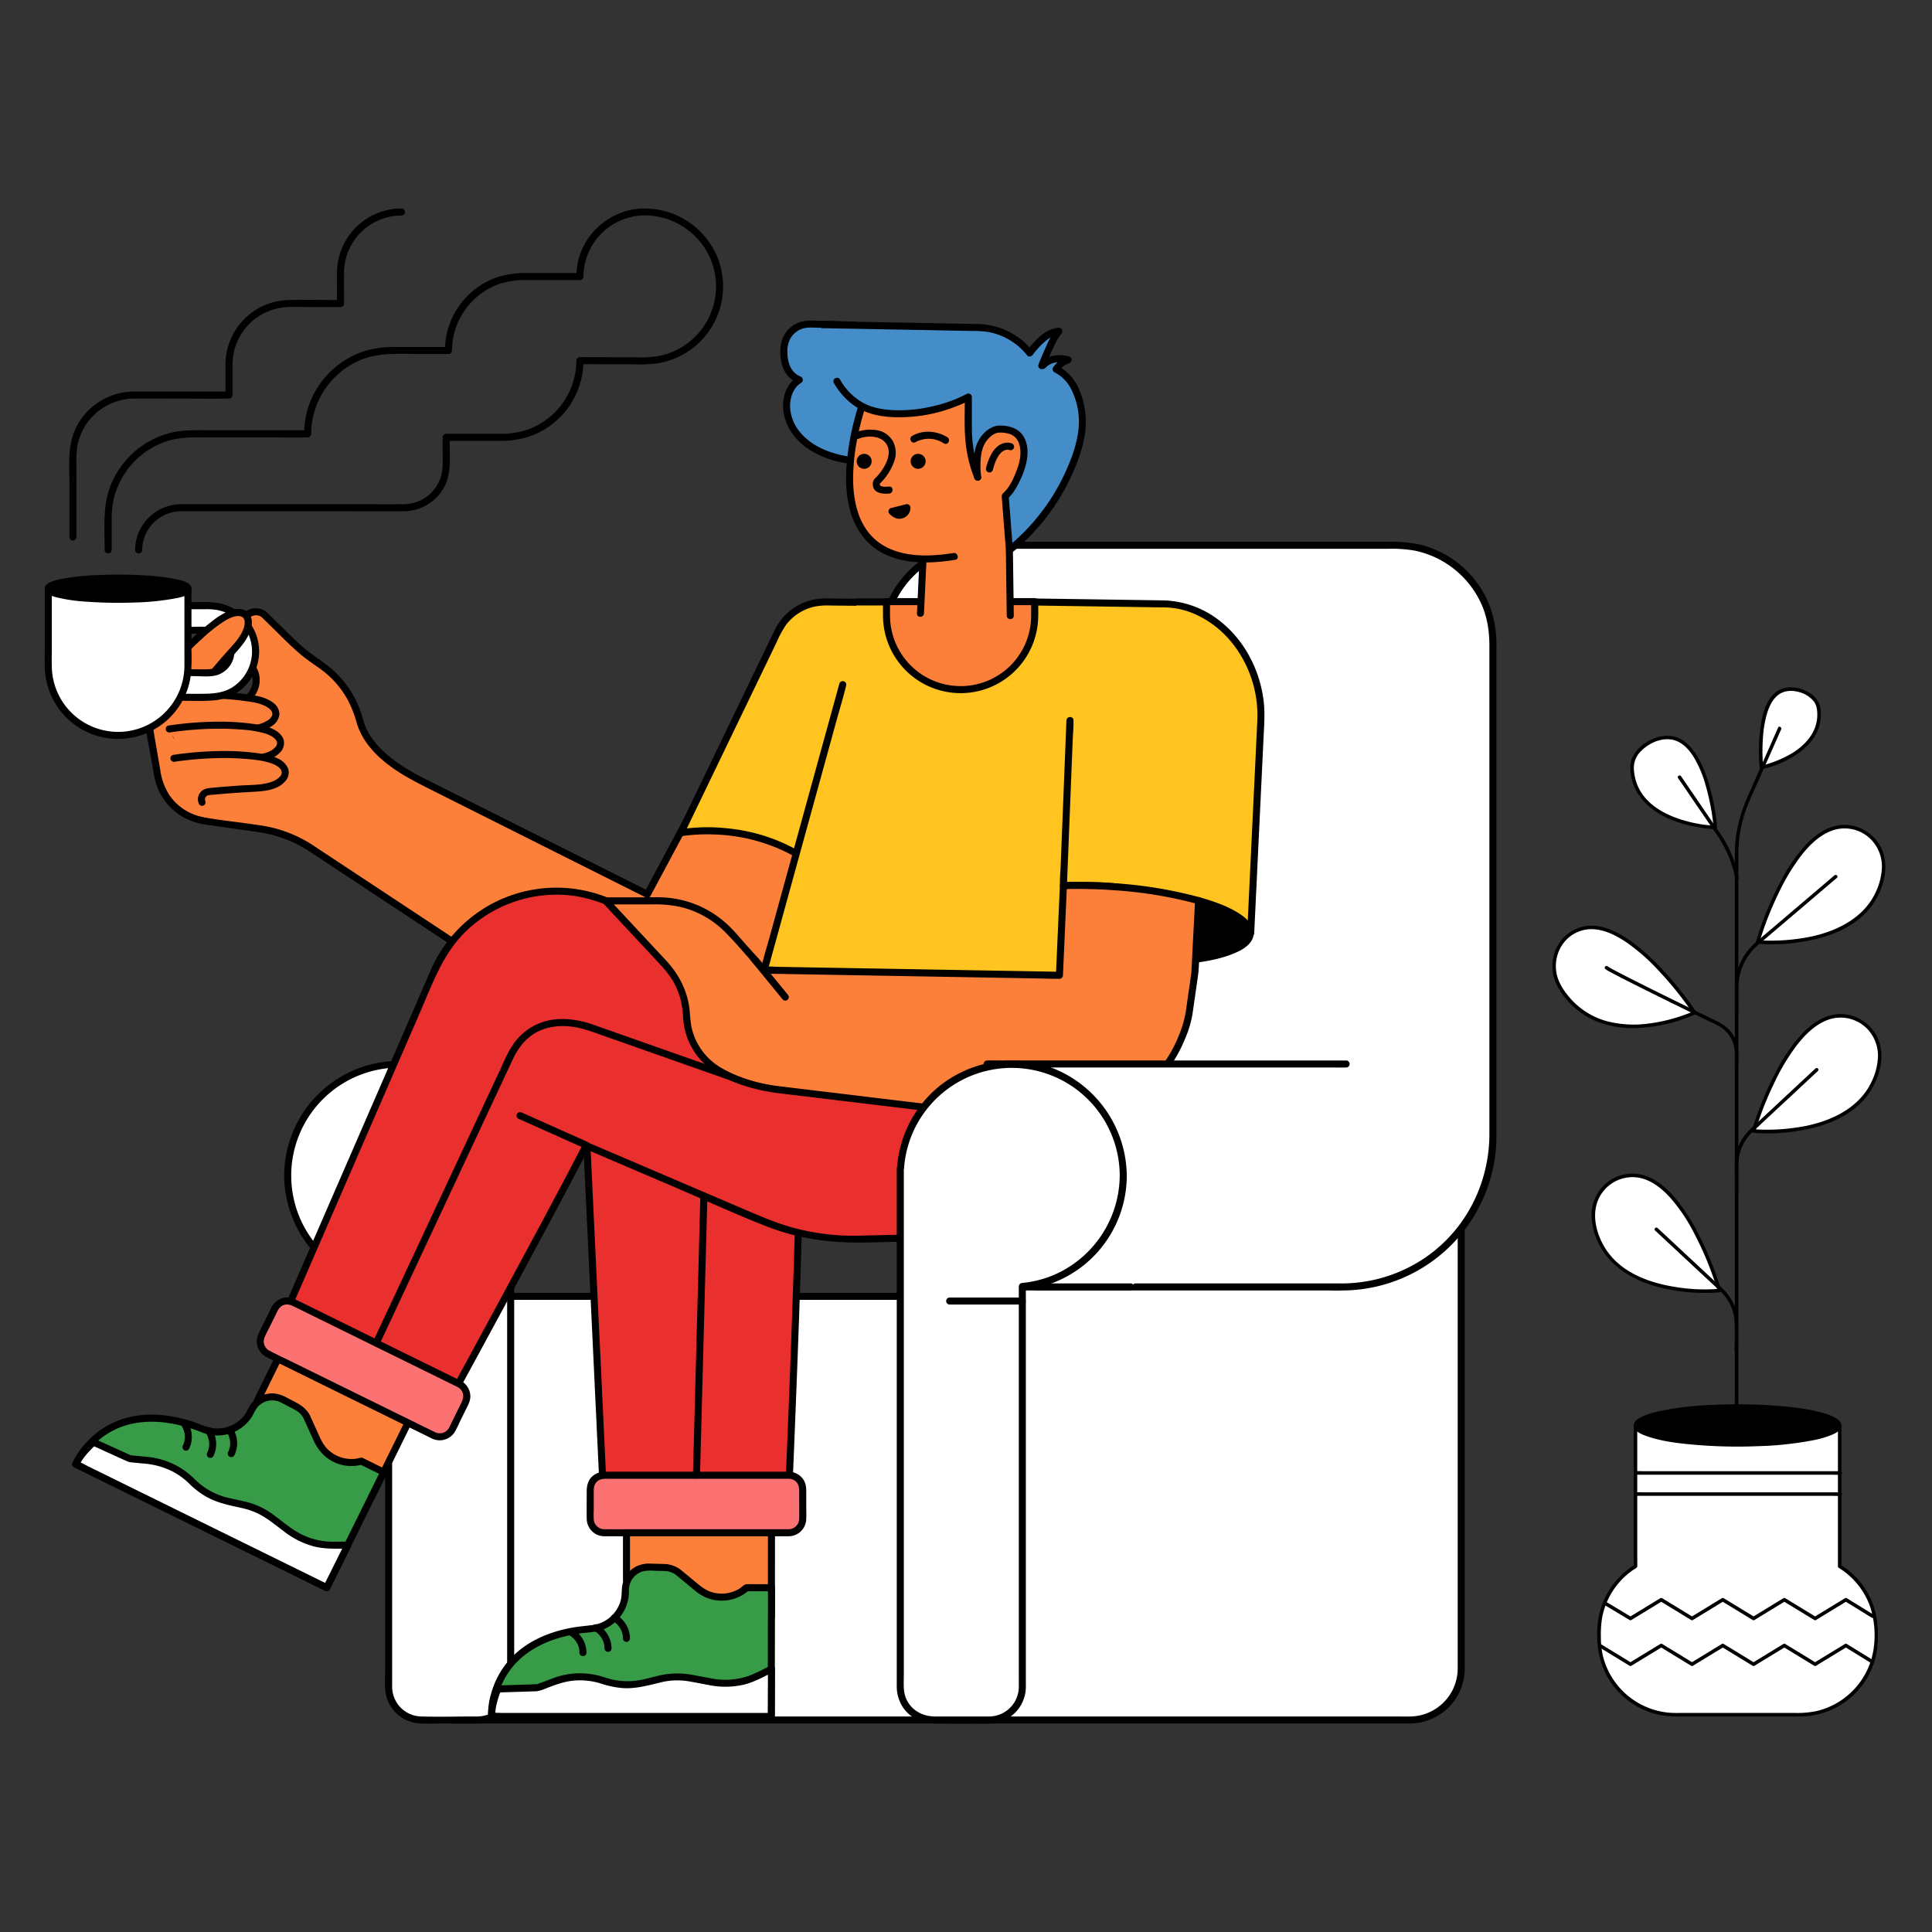 <svg id="Layer_1" data-name="Layer 1" xmlns="http://www.w3.org/2000/svg" width="1000" height="1000" viewBox="0 0 1000 1000"><rect x="0" y="0" width="1000" height="1000" fill="#333333" stroke="none"/><defs><style>.cls-1{fill:#fc7f3a;}.cls-2{fill:#fff;}.cls-3{fill:#ffc41f;}.cls-4{fill:#389b48;}.cls-5{fill:#ea2f2f;}.cls-6{fill:#fc7272;}.cls-7{fill:#458dc9;}</style></defs><path class="cls-1" d="M161.103,439.111l138.448,91.465c29.69,15.427,66.614,6.067,87.126-20.366l19.781-11.729,25.512-55.275c-9.375-8.287-17.053-30.581-31.586-38.875-7.945-4.534-35.969,20.867-43.376,17.593l-17.073,31.894-4.858,9.075L219.141,404.737c-13.203-6.623-28.524-16.615-32.669-30.792l-.751-2.567a50.097,50.097,0,0,0-20.646-27.855,96.11,96.11,0,0,1-14.559-11.871l-13.94-13.663a7.044,7.044,0,0,0-8.176-.07l-3.586,2.51c-5.979,4.184-3.17,9.392,1.032,15.358l5.799,11.571c3.224,6.434-1.562,19.313-13.795,15.052l-19.353.617-10.934-16.4-6.074,7.289-3.037,4.252c-2.975,5.652-2.45,10.701-1.367,16.997L81.555,401.14a29.001,29.001,0,0,0,24.48,23.793l28.416,4.059A65.037,65.037,0,0,1,161.103,439.111Z"/><path d="M160.183,440.685l11.261,7.44,27.558,18.206,35.43,23.407,34.07,22.508,24.017,15.867L298.01,531.74a17.501,17.501,0,0,0,2.018,1.115,68.06,68.06,0,0,0,14.622,5.219,72.676,72.676,0,0,0,58.203-12.062A74.153,74.153,0,0,0,384.63,515.489a46.381,46.381,0,0,1,3.18-3.832,15.711,15.711,0,0,1,2.226-1.32l16.093-9.542a4.633,4.633,0,0,0,2.105-1.833c.635-1.253,1.182-2.56,1.77-3.836l7.336-15.894,15.248-33.038.955-2.068a1.88,1.88,0,0,0-.285-2.208c-5.541-4.979-9.104-12.048-13.055-18.254-4.498-7.066-9.403-14.241-16.275-19.209-2.181-1.577-4.186-2.718-6.93-2.422a24.346,24.346,0,0,0-7.5,2.419c-6.055,2.803-11.658,6.526-17.392,9.912a77.285,77.285,0,0,1-9.027,4.811,17.423,17.423,0,0,1-3.438,1.115,3.481,3.481,0,0,1-2.149-.121,1.822,1.822,0,0,0-2.058.837l-17.077,31.901-4.854,9.068,2.493-.654-11.795-5.917L295.824,441.169l-33.918-17.014-28.82-14.457q-6.492-3.257-12.984-6.513c-7.614-3.831-15.105-8.229-21.38-14.054a40.299,40.299,0,0,1-8.538-10.818c-1.66-3.196-2.361-6.677-3.553-10.046a52.1,52.1,0,0,0-16.724-23.486c-4.465-3.521-9.29-6.458-13.584-10.223-2.108-1.848-4.116-3.8-6.117-5.761l-11.672-11.44a8.739,8.739,0,0,0-8.644-2.159c-2.556.778-5.266,2.909-7.28,4.649-3.564,3.079-3.571,7.367-1.694,11.383,1.264,2.705,3.141,5.045,4.48,7.717l3.913,7.808a10.984,10.984,0,0,1,1.482,5.624,10.141,10.141,0,0,1-3.509,7.444,7.532,7.532,0,0,1-4.003,1.58c-1.962.175-3.556-.658-5.437-.815a46.557,46.557,0,0,0-5.22.166l-9.366.298-4.758.151,1.573.903-10.934-16.4a1.841,1.841,0,0,0-2.862-.369c-2.168,2.602-4.496,5.126-6.501,7.856a30.712,30.712,0,0,0-3.445,5.177,23.186,23.186,0,0,0-1.727,12.277c.931,8.741,2.868,17.451,4.357,26.107.645,3.75,1.169,7.488,2.619,11.04A30.994,30.994,0,0,0,95.795,423.507a37.586,37.586,0,0,0,12.404,3.561l13.994,1.999c3.894.556,7.791,1.1,11.684,1.669a65.085,65.085,0,0,1,26.306,9.948c1.969,1.287,3.797-1.867,1.839-3.147a67.171,67.171,0,0,0-24.364-9.854c-3.17-.591-6.387-.972-9.578-1.428-7.656-1.094-15.452-1.844-23.043-3.331a27.372,27.372,0,0,1-17.11-11.022,31.309,31.309,0,0,1-4.924-13.044q-2.055-11.943-4.109-23.887a34.335,34.335,0,0,1-.697-10.192c.443-3.38,1.928-5.83,3.836-8.5.296-.415.602-.825.89-1.246.342-.5-.386.446.019-.024.642-.746,1.261-1.513,1.891-2.269l4.021-4.825-2.862-.369,8.522,12.783c.878,1.317,2.188,4.352,3.985,4.52a45.697,45.697,0,0,0,5.55-.177l9.8-.312c1.109-.035,2.246-.15,3.355-.107a30.329,30.329,0,0,1,3.138.644c7.707,1.153,13.587-4.715,14.078-12.196a13.525,13.525,0,0,0-1.614-7.091l-4.064-8.11c-1.472-2.937-3.639-5.537-4.877-8.568-.829-2.03-.976-4.064.563-5.783a20.585,20.585,0,0,1,3.658-2.791c1.514-1.06,2.978-2.091,4.952-1.865a4.701,4.701,0,0,1,2.921,1.44l5.923,5.805c4.837,4.74,9.572,9.639,14.842,13.905,4.458,3.609,9.492,6.454,13.704,10.362A48.658,48.658,0,0,1,180.207,362.67,61.892,61.892,0,0,1,184.7,374.379a35.89,35.89,0,0,0,6.646,12.228c7.809,9.662,18.984,15.745,29.908,21.225l23.432,11.754,35.46,17.788,33.898,17.004,19.209,9.635.905.454a1.854,1.854,0,0,0,2.493-.654q9.288-17.35,18.575-34.7l3.356-6.269-2.058.837c1.774.729,3.926.26,5.676-.303a43.842,43.842,0,0,0,7.471-3.424c5.824-3.183,11.36-6.864,17.177-10.06a46.109,46.109,0,0,1,7.703-3.586,12.608,12.608,0,0,1,2.996-.683,4.079,4.079,0,0,1,1.842.238c3.508,1.699,6.533,4.829,9.067,7.717a88.338,88.338,0,0,1,7.558,10.298c4.504,6.945,8.43,15.011,14.668,20.615l-.285-2.208-11.645,25.23L410.16,486.131c-1.66,3.597-3.629,7.183-5.027,10.892-.405,1.074-.185-.224.39-.106-.27-.055-1.263.749-1.479.877l-7.791,4.619-8.16,4.838c-.711.421-1.477.803-2.154,1.277-1.329.93-2.293,2.579-3.369,3.802a70.343,70.343,0,0,1-54.285,23.847,59.612,59.612,0,0,1-31.155-9.382l-20.667-13.653-32.559-21.51-35.352-23.355-30.068-19.864-15.748-10.404-.713-.471C160.06,436.241,158.232,439.396,160.183,440.685Z"/><rect class="cls-2" x="234.559" y="670.988" width="267.871" height="219.278"/><path d="M502.43,888.443H245.419c-3.449,0-6.96-.19-10.405,0-.151.008-.304,0-.455,0l1.822,1.822V679.889c0-2.82.201-5.725,0-8.54-.009-.119,0-.241,0-.361l-1.822,1.822H491.57c3.449,0,6.96.19,10.405,0,.151-.008.304,0,.455,0l-1.822-1.822v210.376c0,2.844-.07,5.697,0,8.54.003.12,0,.241,0,.361a1.823,1.823,0,0,0,3.644,0V679.889c0-2.844.07-5.697,0-8.54-.003-.12,0-.241,0-.361a1.849,1.849,0,0,0-1.822-1.822H245.419c-3.466,0-6.939-.066-10.405,0-.151.003-.303,0-.455,0a1.849,1.849,0,0,0-1.822,1.822v210.376c0,2.844-.07,5.697,0,8.54.003.12,0,.241,0,.361a1.849,1.849,0,0,0,1.822,1.822H491.57c3.466,0,6.939.066,10.405,0,.151-.003.303,0,.455,0A1.823,1.823,0,0,0,502.43,888.443Z"/><path class="cls-2" d="M148.913,608.424a57.703,57.703,0,0,1,115.291-3.645h.118V873.204a17.061,17.061,0,0,1-17.061,17.061H218.212a17.061,17.061,0,0,1-17.061-17.061V665.869A57.709,57.709,0,0,1,148.913,608.424Z"/><path d="M150.735,608.424A55.909,55.909,0,0,1,247.92,570.782a56.077,56.077,0,0,1,14.463,33.997,1.859,1.859,0,0,0,1.822,1.822h.118L262.5,604.779V872.074a18.291,18.291,0,0,1-.985,6.552,15.338,15.338,0,0,1-8.622,8.752,18.333,18.333,0,0,1-6.862,1.066c-9.421,0-18.88.268-28.296-.007a15.393,15.393,0,0,1-14.762-15.251c-.01-.901,0-1.802,0-2.703V665.869a1.869,1.869,0,0,0-1.822-1.822,55.816,55.816,0,0,1-50.416-55.622c-.01-2.345-3.654-2.349-3.644,0,.096,23.226,13.963,44.934,35.283,54.366a60.9,60.9,0,0,0,18.777,4.901l-1.822-1.822v199.226c0,3.592-.296,7.377.226,10.947a19.049,19.049,0,0,0,18.18,16.039c4.098.122,8.215.007,12.314.007h16.125c6.991,0,13.448-2.938,17.2-9.034,2.833-4.603,2.771-9.446,2.771-14.542V604.779a1.849,1.849,0,0,0-1.822-1.822h-.118l1.822,1.822a59.531,59.531,0,0,0-118.936,3.645C147.081,610.77,150.726,610.773,150.735,608.424Z"/><line class="cls-2" x1="182.928" y1="673.418" x2="220.588" y2="673.418"/><path d="M182.928,675.24h37.66a1.823,1.823,0,0,0,0-3.644h-37.66a1.823,1.823,0,0,0,0,3.644Z"/><path class="cls-2" d="M491.427,890.265h238.232a26.671,26.671,0,0,0,26.671-26.671V604.779H536.445"/><path d="M491.427,892.088H728.414a36.384,36.384,0,0,0,6.438-.479,28.625,28.625,0,0,0,19.899-14.505,29.31,29.31,0,0,0,3.401-13.894q.002-1.689,0-3.377V604.779a1.849,1.849,0,0,0-1.822-1.822H545.4c-2.859,0-5.729-.077-8.587,0-.122.003-.245,0-.367,0a1.823,1.823,0,0,0,0,3.644h210.93c2.827,0,5.768.234,8.587,0,.121-.01.246,0,.367,0l-1.822-1.822V852.907q0,5.105,0,10.211a25.513,25.513,0,0,1-2.903,12.147,25.02,25.02,0,0,1-19.758,13.09c-2.991.243-6.048.089-9.044.089H491.427a1.823,1.823,0,0,0,0,3.644Z"/><path class="cls-2" d="M694.505,666.129H537.052l-80.179-245.521V332.242a50.001,50.001,0,0,1,50.001-50.001h215.855A50.001,50.001,0,0,1,772.73,332.242V587.904A78.225,78.225,0,0,1,694.505,666.129Z"/><path d="M694.505,664.306H543.486c-1.945,0-4.234-.336-6.158,0a1.691,1.691,0,0,1-.276,0l1.757,1.338L531.937,644.6l-16.864-51.639-21.225-64.995-19.957-61.111-13.059-39.988c-.725-2.22-1.373-4.487-2.181-6.679.062.167.002.664.044-.003.049-.791,0-1.601,0-2.393V344.779c0-5.741-.318-11.627.229-17.352a48.507,48.507,0,0,1,24.51-37.287c7.774-4.345,16.308-6.076,25.138-6.076h209.591a70.106,70.106,0,0,1,14.094.938,48.701,48.701,0,0,1,34.615,27.881c3.017,6.821,4.035,14.056,4.035,21.443v252.553c0,25.538-12.168,49.773-33.43,64.212a76.944,76.944,0,0,1-42.973,13.217c-2.345.008-2.349,3.652,0,3.644a80.041,80.041,0,0,0,80.047-80.77q.002-4.975,0-9.949V334.099a56.005,56.005,0,0,0-4.532-23.057A52.156,52.156,0,0,0,735.757,282.07a66.719,66.719,0,0,0-16.892-1.651h-210.44a54.376,54.376,0,0,0-26.387,6.329,52.136,52.136,0,0,0-26.116,36.022c-1.187,6.537-.871,13.254-.871,19.869v74.379a21.164,21.164,0,0,0,.067,4.081,56.871,56.871,0,0,0,1.992,6.101l5.233,16.025L479.513,495.8l21.509,65.864,19.96,61.12L533.537,661.23l1.758,5.383a1.873,1.873,0,0,0,1.757,1.338h151.019c2.036,0,4.125.136,6.158,0,.091-.006.184,0,.276,0A1.823,1.823,0,0,0,694.505,664.306Z"/><path class="cls-2" d="M907.677,585.414s18.831-64.793,48.68-59.33c10.879,1.991,18,12.531,16.361,23.468C966.514,590.953,907.677,585.414,907.677,585.414Z"/><path d="M908.556,585.656a164.455,164.455,0,0,1,9.684-24.885,109.34,109.34,0,0,1,11.527-19.39c4.039-5.273,8.992-10.389,15.195-13.049a19.243,19.243,0,0,1,21.522,4.199,20.176,20.176,0,0,1,5.556,14.213,32.968,32.968,0,0,1-3.096,12.683c-6.052,13.383-19.737,20.231-33.459,23.197A104.971,104.971,0,0,1,908.12,584.539c-.148-.007-.296-.022-.443-.036-1.167-.109-1.16,1.714,0,1.822a94.973,94.973,0,0,0,24.693-1.247c13.978-2.411,28.527-8.383,36.187-21.01,4.659-7.681,7.171-17.887,3.478-26.415A21.162,21.162,0,0,0,949.82,525.07c-6.71.972-12.46,5.192-17.04,9.98a85.224,85.224,0,0,0-13.037,18.733A169.347,169.347,0,0,0,906.96,584.634c-.054.179-.109.358-.161.538A.912.912,0,0,0,908.556,585.656Z"/><path class="cls-2" d="M909.793,487.574s18.717-64.826,48.576-59.416c10.882,1.972,18.022,12.499,16.402,23.44C968.639,493.009,909.793,487.574,909.793,487.574Z"/><path d="M910.671,487.816a164.476,164.476,0,0,1,9.64-24.902,109.485,109.485,0,0,1,11.492-19.411c4.029-5.282,8.975-10.403,15.171-13.077a19.241,19.241,0,0,1,21.529,4.159,20.175,20.175,0,0,1,5.582,14.203,32.967,32.967,0,0,1-3.073,12.689c-6.029,13.393-19.7,20.267-33.417,23.257a104.892,104.892,0,0,1-27.361,1.964c-.148-.007-.296-.022-.443-.035-1.167-.107-1.16,1.716,0,1.822a94.973,94.973,0,0,0,24.691-1.29c13.973-2.435,28.513-8.432,36.15-21.073,4.647-7.691,7.138-17.898,3.433-26.421a21.163,21.163,0,0,0-22.236-12.546c-6.708.981-12.453,5.214-17.023,10.009A85.22,85.22,0,0,0,921.804,455.92a169.359,169.359,0,0,0-12.73,30.873c-.054.179-.108.358-.16.538A.912.912,0,0,0,910.671,487.816Z"/><path class="cls-2" d="M911.737,397.275s-3.873-38.341,13.466-40.511c6.319-.791,15.047,3.262,16.041,9.552C945.007,390.126,911.737,397.275,911.737,397.275Z"/><path d="M912.648,397.275a91.945,91.945,0,0,1-.181-14.937,58.871,58.871,0,0,1,1.907-12.199c.994-3.54,2.489-7.19,5.217-9.757,3.254-3.062,7.768-3.332,11.905-2.078a14.515,14.515,0,0,1,7.228,4.6c1.655,2.104,1.93,4.72,1.903,7.316-.091,8.902-6.298,15.629-13.57,19.947A61.653,61.653,0,0,1,911.784,396.33c-.095.026-.193.045-.289.066-1.146.247-.661,2.004.484,1.757a55.015,55.015,0,0,0,14.368-5.487c7.705-4.178,14.726-10.753,15.917-19.849a19.705,19.705,0,0,0-.328-7.601,11.822,11.822,0,0,0-5.146-6.451c-4.27-2.808-10.277-4.096-15.088-1.962-7.602,3.373-9.693,13.421-10.616,20.796a88.991,88.991,0,0,0-.291,19.336c.011.113.02.226.031.34C910.942,398.431,912.765,398.443,912.648,397.275Z"/><path class="cls-2" d="M877.108,524.171s-38.158-57.718-63.599-41.178c-9.272,6.028-11.783,18.498-6.057,27.96C829.128,546.768,877.108,524.171,877.108,524.171Z"/><path d="M877.895,523.711a171.255,171.255,0,0,0-16.281-20.639,115.826,115.826,0,0,0-15.941-14.807c-5.266-3.951-11.273-7.545-17.833-8.75a20.139,20.139,0,0,0-17.827,5.082c-7.074,6.715-8.421,17.779-3.703,26.207A41.057,41.057,0,0,0,825.269,528.19a50.327,50.327,0,0,0,22.04,3.89,81.186,81.186,0,0,0,29.784-6.907c.159-.07.318-.141.475-.215,1.06-.498.137-2.07-.92-1.573a63.566,63.566,0,0,1-6.752,2.595,84.554,84.554,0,0,1-16.705,3.825,56.162,56.162,0,0,1-21.148-1.149,38.964,38.964,0,0,1-19.695-12.417c-3.012-3.546-5.691-7.598-6.638-12.214a19.947,19.947,0,0,1,2.139-13.72,18.268,18.268,0,0,1,17.107-9.334c6.164.41,11.95,3.451,16.974,6.852a99.118,99.118,0,0,1,15.85,13.81A182.074,182.074,0,0,1,876.05,524.226c.092.134.182.269.272.405C876.966,525.605,878.545,524.693,877.895,523.711Z"/><path d="M920.352,376.598,905.097,411.1c-4.023,9.099-6.819,18.431-7.114,28.462-.045,1.532-.03,3.067-.03,4.6V721.706c0,5.238-.069,10.481,0,15.718.003.228,0,.456,0,.684a.912.912,0,0,0,1.822,0V447.641q0-2.691,0-5.382a67.978,67.978,0,0,1,4.41-24.426c1.989-5.18,4.43-10.215,6.673-15.287l9.362-21.175,1.704-3.854c.47-1.063-1.1-1.991-1.573-.92Z"/><path class="cls-2" d="M887.886,428.28s-3.958-47.82-25.678-46.543c-7.916.465-17.682,7.407-17.472,15.334C845.531,427.076,887.886,428.28,887.886,428.28Z"/><path d="M888.797,428.28a115.292,115.292,0,0,0-3.564-19.973,69.173,69.173,0,0,0-5.802-15.301c-2.274-4.181-5.356-8.323-9.674-10.555-5.509-2.849-11.91-1.608-17.071,1.466a18.986,18.986,0,0,0-7.849,8.303c-1.397,3.183-1.105,6.671-.444,10.004,2.239,11.283,11.521,18.573,21.767,22.503a68.617,68.617,0,0,0,13.422,3.552,56.99,56.99,0,0,0,7.918.895c.128.003.257.013.385.016a.912.912,0,0,0,0-1.822,66.523,66.523,0,0,1-16.749-2.879c-9.533-2.825-19.31-8.152-23.436-17.7a25.691,25.691,0,0,1-1.993-8.438,12.123,12.123,0,0,1,3.831-9.715c4.364-4.393,11.481-7.424,17.615-5.333,4.21,1.435,7.318,5.024,9.591,8.7a58.324,58.324,0,0,1,6.013,14.225,119.826,119.826,0,0,1,4.184,21.675c.013.126.024.252.034.378C887.072,429.44,888.895,429.451,888.797,428.28Z"/><path d="M868.559,402.728l9.864,14.432q5.267,7.707,10.535,15.414a59.401,59.401,0,0,1,9.257,22.405c.218,1.151,1.974.664,1.757-.484a60.385,60.385,0,0,0-8.556-21.509c-1.154-1.786-2.385-3.525-3.584-5.281L873.98,407.438l-3.847-5.629c-.658-.962-2.238-.052-1.573.92Z"/><path d="M899.776,524.171v-8.047a55.209,55.209,0,0,1,.465-10.063,29.423,29.423,0,0,1,8.123-15.467c1.072-1.067,2.241-2.029,3.392-3.008l29.32-24.952,9.715-8.267c.894-.761-.4-2.045-1.288-1.289l-24.596,20.931-13.828,11.768c-.755.643-1.514,1.282-2.266,1.929a31.312,31.312,0,0,0-9.384,14.115c-1.349,4.198-1.476,8.444-1.476,12.796v9.556a.912.912,0,0,0,1.822,0Z"/><path d="M830.88,501.505a11.552,11.552,0,0,0,2.449,1.52c1.723.95,3.471,1.855,5.219,2.757,5.468,2.82,10.975,5.564,16.485,8.3q9.719,4.825,19.468,9.591,4.518,2.213,9.04,4.418c2.851,1.391,6.04,2.585,8.51,4.607a16.101,16.101,0,0,1,5.886,11.679c.092,2.187.016,4.39.016,6.579a.912.912,0,0,0,1.822,0c0-1.932.015-3.865,0-5.797a18.007,18.007,0,0,0-3.385-10.489c-2.215-3.034-5.132-4.84-8.447-6.455q-4.305-2.097-8.607-4.199c-12.531-6.126-25.068-12.248-37.493-18.588-2.246-1.146-4.49-2.297-6.71-3.493-.702-.379-1.404-.759-2.092-1.163-.221-.13-.439-.264-.656-.4-.079-.05-.155-.104-.232-.158-.117-.082.18.163.013.003-.848-.81-2.138.476-1.288,1.288Z"/><path d="M939.661,553.053l-21.246,19.795-11.18,10.417a40.004,40.004,0,0,0-3.31,3.303,25.131,25.131,0,0,0-5.871,13.976c-.258,2.825-.1,5.721-.1,8.553v7.861a.912.912,0,0,0,1.822,0c0-4.689-.014-9.377,0-14.066a23.44,23.44,0,0,1,4.032-13.188,28.388,28.388,0,0,1,4.249-4.715l24.554-22.877,8.339-7.769c.86-.801-.431-2.088-1.288-1.288Z"/><path class="cls-2" d="M889.957,667.992s-18.831-64.793-48.681-59.33c-10.879,1.991-18,12.531-16.361,23.468C831.12,673.531,889.957,667.992,889.957,667.992Z"/><path d="M890.835,667.75a166.962,166.962,0,0,0-10.389-26.397,105.067,105.067,0,0,0-12.187-19.824c-4.274-5.322-9.514-10.309-16.009-12.738a20.992,20.992,0,0,0-22.504,5.149,22.072,22.072,0,0,0-5.951,13.994,32.645,32.645,0,0,0,2.725,13.605C832.309,655.68,846.115,663.346,860.38,666.67a95.879,95.879,0,0,0,29.093,2.272c.161-.013.323-.024.483-.039,1.158-.108,1.169-1.932,0-1.822a93.116,93.116,0,0,1-23.166-1.008c-13.438-2.158-27.718-7.46-35.495-19.323-4.703-7.175-7.558-17.102-4.224-25.351a19.339,19.339,0,0,1,21.434-11.791c6.4,1.296,11.717,5.605,16.009,10.328a88.546,88.546,0,0,1,12.494,18.649,168.287,168.287,0,0,1,11.922,29.156c.05.164.1.328.147.493A.912.912,0,0,0,890.835,667.75Z"/><path d="M856.684,636.92l20.802,19.382,11.38,10.603c.835.778,1.694,1.541,2.49,2.36a23.1,23.1,0,0,1,6.449,14.449c.348,5.24.053,10.573.053,15.822a.912.912,0,0,0,1.822,0c0-4.715.026-9.43,0-14.145a25.754,25.754,0,0,0-8.6-18.913l-24.528-22.853-8.58-7.994c-.857-.799-2.149.487-1.289,1.288Z"/><polyline class="cls-1" points="399.318 774.576 399.282 836.732 324.269 817.923 324.269 749.344"/><path d="M397.495,774.576l-.012,21.114-.019,33.351-.004,7.691,2.307-1.757-25.479-6.389-40.29-10.102-9.245-2.318,1.338,1.757V749.344a1.823,1.823,0,0,0-3.644,0V817.923a1.853,1.853,0,0,0,1.338,1.757l25.479,6.389,40.29,10.102,9.245,2.318a1.843,1.843,0,0,0,2.307-1.757l.012-21.114.019-33.351.004-7.691a1.823,1.823,0,0,0-3.644,0Z"/><path class="cls-3" d="M470.844,312.005l-43.518-.435a27.127,27.127,0,0,0-24.705,15.342L352.398,431.058s40.697-7.896,72.89,20.045C428.325,461.429,470.844,312.005,470.844,312.005Z"/><path d="M470.844,310.182l-14.652-.146-23.413-.234c-1.787-.018-3.575-.044-5.362-.054a28.932,28.932,0,0,0-26.381,16.267c-.32.655-.633,1.313-.95,1.969l-5.74,11.903L385.08,359.103,374.2,381.664l-10.58,21.939-8.366,17.349c-1.413,2.93-2.845,5.852-4.239,8.791-.063.132-.127.264-.191.396a1.848,1.848,0,0,0,2.058,2.677c.396-.076.796-.137,1.195-.197.217-.032.435-.062.653-.093.022-.003-.419.053-.03.005.167-.021.335-.043.502-.063q.996-.121,1.994-.215a95.476,95.476,0,0,1,12.266-.343,91.509,91.509,0,0,1,37.139,8.983,83.019,83.019,0,0,1,10.326,6.031q2.545,1.745,4.947,3.684.578.469,1.147.947c.082.069.652.555.653.555a3.442,3.442,0,0,0-.128-.475c-.05.044.229.572.262.629.895,1.591,2.783,1.367,3.874.159a14.675,14.675,0,0,0,2.175-3.77c1.01-2.197,1.903-4.45,2.766-6.708,2.505-6.55,4.74-13.205,6.936-19.864,2.828-8.573,5.544-17.183,8.216-25.805q4.303-13.885,8.46-27.815,3.862-12.902,7.643-25.827,2.904-9.916,5.767-19.844c.947-3.285,1.948-6.561,2.831-9.864.039-.147.083-.292.125-.439.643-2.26-2.872-3.224-3.514-.969q-.962,3.381-1.936,6.758-2.525,8.78-5.083,17.551-3.566,12.233-7.196,24.447-4.102,13.796-8.311,27.561-4.074,13.293-8.319,26.534c-2.346,7.271-4.738,14.531-7.327,21.72-.95,2.637-1.925,5.267-2.979,7.864q-.153.376-.308.752-.086.207-.172.413c-.1.239.153-.355-.027.063-.199.46-.398.921-.605,1.377-.336.742-.685,1.479-1.074,2.195-.148.271-.3.541-.466.802-.065.102-.138.2-.2.304-.239.396.107-.104.057-.062-.07.06-.112.158-.187.214-.241.179-.086.022,0,.025a2.394,2.394,0,0,1,.754-.247,1.462,1.462,0,0,1,1.282.701c-.178-.313.158.435.084.22a3.652,3.652,0,0,0-1.314-1.597,85.824,85.824,0,0,0-10.025-7.32,92.162,92.162,0,0,0-39.109-13.031,93.239,93.239,0,0,0-23.596.351c-.373.056-.747.114-1.118.185l2.058,2.677,2.881-5.975,7.451-15.451,10.082-20.906L385.32,366.97l9.814-20.352,6.914-14.337a51.135,51.135,0,0,1,4.873-8.937,25.519,25.519,0,0,1,14.722-9.372,33.926,33.926,0,0,1,7.806-.56l20.882.209,19.401.194,1.113.011C473.19,313.85,473.192,310.206,470.844,310.182Z"/><path d="M420.914,501.687l-17.091.421s-5.925,18.905,10.158,27.087C429.605,537.145,420.914,501.687,420.914,501.687Z"/><path d="M420.914,499.865l-17.091.421a1.875,1.875,0,0,0-1.757,1.338,28.791,28.791,0,0,0-.97,11.425,22.026,22.026,0,0,0,12.165,17.82c2.078,1.016,4.551,1.794,6.827.951a7.227,7.227,0,0,0,4.094-4.733c1.611-4.63,1.039-10.111.447-14.874a96.499,96.499,0,0,0-1.957-11.01c-.557-2.277-4.072-1.313-3.514.969.631,2.58,1.111,5.206,1.516,7.83.339,2.199.607,4.457.746,6.891.069,1.207.101,2.417.074,3.627-.012.544-.036,1.089-.075,1.632-.02.278-.044.555-.073.832q-.019.181-.04.361a1.142,1.142,0,0,1-.031.221,15.373,15.373,0,0,1-.683,2.765c-.143.405.1-.151-.128.305-.083.166-.166.332-.259.493-.101.174-.21.34-.325.505-.155.223.289-.326.007-.013-.07.078-.141.156-.213.232-.092.098-.548.455-.141.161-.132.095-.268.182-.408.265-.432.253.218-.026-.181.093-.206.061-.405.117-.616.16a1.685,1.685,0,1,0-.257.004c-.195-.006-.389-.008-.583-.024-.347-.028-.045-.006.022.005-.134-.022-.271-.045-.402-.079-.286-.074-.569-.145-.85-.238-5.996-1.974-10.276-7.851-11.364-14.098a24.485,24.485,0,0,1,.688-11.509l-1.757,1.338,17.091-.421C423.255,503.451,423.264,499.807,420.914,499.865Z"/><path d="M545.467,481.228s29.345,5.643,32.731,22.573-39.502,20.88-39.502,20.88"/><path d="M544.982,482.986a68.276,68.276,0,0,1,12.832,3.961c6.753,2.771,14.14,6.946,17.454,13.774a14.14,14.14,0,0,1,.877,2.341,8.708,8.708,0,0,1,.409,2.175,7.276,7.276,0,0,1-.506,3.083,13.034,13.034,0,0,1-5.268,5.547c-5.71,3.66-12.548,5.484-19.151,6.91q-4.633,1-9.332,1.651-.209.029-.418.058c-.344.048.363-.046-.17.023q-.356.046-.712.091-.621.078-1.242.148c-.353.04-.706.079-1.06.112-2.316.214-2.338,3.861,0,3.644a116.885,116.885,0,0,0,12.021-1.823c7.068-1.408,14.361-3.308,20.659-6.915a19.896,19.896,0,0,0,7.146-6.35,11.289,11.289,0,0,0,1.204-9.081c-2.188-8.233-9.803-13.704-17.1-17.207a69.498,69.498,0,0,0-16.674-5.655c-2.292-.443-3.273,3.069-.969,3.514Z"/><path class="cls-3" d="M443.51,311.572h78.641c11.237,0,33.767,5.808,38.59,22.3,0,0,5.467,95.972,17.456,168.475-75.16,19.217-182.673-.238-182.673-.238l40.697-147.807"/><path d="M443.51,313.394h66.727c4.174,0,8.354-.068,12.528.006a51.441,51.441,0,0,1,14.779,2.637,39.808,39.808,0,0,1,15.105,8.378,23.729,23.729,0,0,1,5.096,6.738,18.064,18.064,0,0,1,.815,1.901c.081.224.448,1.202.361.831a2.74,2.74,0,0,1,.017.29c.182,1.515.185,3.074.281,4.596q.742,11.777,1.629,23.545,1.393,18.677,3.079,37.33,2.053,22.671,4.609,45.293c1.789,15.657,3.79,31.294,6.16,46.874q.839,5.514,1.747,11.017l1.273-2.242a271.651,271.651,0,0,1-46.545,7.227,463.922,463.922,0,0,1-47.612.987c-14.208-.384-28.4-1.293-42.55-2.627-10.382-.979-20.899-2.203-31.026-3.641q-4.747-.674-9.482-1.431c-1.403-.226-2.878-.638-4.298-.72a1.632,1.632,0,0,1-.19-.034l1.273,2.241,4.064-14.76,9.69-35.194,11.784-42.8,10.134-36.805c1.649-5.988,3.5-11.959,4.956-17.998.02-.084.046-.167.069-.25a1.824,1.824,0,0,0-3.514-.969l-4.064,14.76-9.69,35.194-11.784,42.8-10.134,36.805c-1.649,5.988-3.5,11.959-4.956,17.998-.02.084-.046.166-.069.25a1.837,1.837,0,0,0,1.273,2.242c3.761.68,7.544,1.248,11.325,1.803q14.938,2.191,29.967,3.696c13.851,1.401,27.745,2.396,41.658,2.906,15.958.585,31.952.542,47.893-.446a296.853,296.853,0,0,0,47.245-6.383q2.787-.631,5.555-1.338a1.87,1.87,0,0,0,1.273-2.242c-2.566-15.541-4.696-31.152-6.586-46.789q-2.797-23.142-4.959-46.355-1.882-19.866-3.414-39.762-1.044-13.5-1.93-27.011-.216-3.323-.417-6.648a16.02,16.02,0,0,0-2.239-6.9c-5.79-10.434-18.311-15.77-29.541-17.782a85.539,85.539,0,0,0-15.301-.866H443.51a1.823,1.823,0,0,0,0,3.644Z"/><path class="cls-4" d="M351.337,814.036l10.025,8.27a19.196,19.196,0,0,0,25.016-.502h12.94l-.115,66.638H254.46s-2.468-41.096,51.57-45.434a19.312,19.312,0,0,0,17.696-19.473l-.005-.517a11.773,11.773,0,0,1,12.084-11.89l8.344.218A11.777,11.777,0,0,1,351.337,814.036Z"/><path d="M350.049,815.325l8.994,7.42a25.7,25.7,0,0,0,5.966,3.936,21.057,21.057,0,0,0,22.658-3.587l-1.289.534h12.94l-1.822-1.822-.039,22.501-.062,35.88-.014,8.257,1.822-1.822H260.396c-1.864,0-3.828-.177-5.686,0-.082.008-.167,0-.25,0l1.822,1.822a21.758,21.758,0,0,1,.028-2.419c.048-.918.139-1.832.245-2.745.01-.085.065-.499.023-.187-.045.331.018-.124.029-.199.047-.308.093-.615.144-.922q.156-.932.353-1.856a39.936,39.936,0,0,1,8.477-17.668c6.559-7.785,15.773-12.559,25.505-15.133a80.131,80.131,0,0,1,10.135-1.982c3.637-.474,7.342-.475,10.798-1.843a21.369,21.369,0,0,0,12.955-14.844,22.207,22.207,0,0,0,.575-5.109,11.238,11.238,0,0,1,.765-4.52,10.083,10.083,0,0,1,6.922-5.812,23.105,23.105,0,0,1,5.888-.165c1.809.047,3.633.031,5.44.149a9.973,9.973,0,0,1,5.485,2.137,1.882,1.882,0,0,0,2.577,0,1.833,1.833,0,0,0,0-2.577,14.778,14.778,0,0,0-9.164-3.24l-6.659-.174a15.285,15.285,0,0,0-7.598,1.513,13.73,13.73,0,0,0-6.639,7.842c-1.098,3.286-.411,6.799-1.41,10.131a17.747,17.747,0,0,1-5.395,8.269,17.278,17.278,0,0,1-9.03,4.029c-3.856.496-7.704.78-11.53,1.521-11.034,2.137-21.911,6.668-29.925,14.749A43.895,43.895,0,0,0,254.12,876.936,36.761,36.761,0,0,0,252.631,888.28c.003.054.004.109.007.163a1.857,1.857,0,0,0,1.822,1.822h127.01c5.816,0,11.669.195,17.483,0,.083-.003.167,0,.25,0a1.849,1.849,0,0,0,1.822-1.822l.039-22.501.062-35.88.014-8.257a1.849,1.849,0,0,0-1.822-1.822h-12.24a6.945,6.945,0,0,0-.7,0c-1.303.134-2.377,1.482-3.451,2.163a17.566,17.566,0,0,1-14.994,1.791c-3.22-1.084-5.668-3.236-8.231-5.35l-7.077-5.838C350.83,811.266,348.238,813.83,350.049,815.325Z"/><path class="cls-5" d="M413.551,623.831C412.257,680.765,407.5,790.029,407.5,790.029l-94.368.601L303.026,577.075a69.044,69.044,0,0,1,68.995-71.64H589.528l5.954,31.17a71.906,71.906,0,0,1-69.455,85.388Z"/><path d="M411.729,623.831c-.29,12.708-.676,25.413-1.092,38.118q-.702,21.437-1.517,42.87-.758,20.207-1.575,40.412-.62,15.373-1.267,30.744-.199,4.731-.402,9.461a32.596,32.596,0,0,0-.19,4.405,1.378,1.378,0,0,1-.008.188l1.822-1.822-32.101.204-50.715.323-11.553.074,1.822,1.822-.347-7.336-.925-19.558-1.339-28.299L310.754,701.88l-1.672-35.334-1.597-33.759-1.344-28.413-.934-19.73c-.119-2.522-.256-5.043-.358-7.566a67.209,67.209,0,0,1,52.422-68.202,82.659,82.659,0,0,1,18.302-1.619H589.528l-1.757-1.338,4.128,21.609q.89,4.657,1.779,9.315a71.554,71.554,0,0,1,1.161,17.527,70.305,70.305,0,0,1-43.295,60.581,73.678,73.678,0,0,1-26.88,5.242l-15.396.252-26.285.429-29.784.487-25.498.417-13.534.221-.615.01c-2.343.038-2.35,3.683,0,3.644l9.732-.159,23.714-.388,29.939-.489,27.942-.457,18.177-.297a84.778,84.778,0,0,0,22.424-2.95,73.614,73.614,0,0,0,52.848-76.967,111.257,111.257,0,0,0-1.721-11.142l-4.929-25.804-.392-2.05a1.837,1.837,0,0,0-1.757-1.338H381.24c-3.029,0-6.057-.005-9.086,0a70.893,70.893,0,0,0-67.543,48.94,73.553,73.553,0,0,0-3.318,26.4L301.95,592.84l1.163,24.58,1.492,31.534,1.658,35.045,1.658,35.03,1.496,31.608,1.154,24.39.654,13.817.085,1.787a1.854,1.854,0,0,0,1.822,1.822l32.101-.204,50.715-.323,11.553-.074a1.858,1.858,0,0,0,1.822-1.822q.246-5.643.483-11.287.615-14.526,1.203-29.053.803-19.804,1.557-39.61.815-21.477,1.544-42.956.655-19.544,1.165-39.093.051-2.099.099-4.199C415.427,621.485,411.782,621.486,411.729,623.831Z"/><path class="cls-2" d="M399.203,888.443H254.46s-.095-5.75,3.17-14.233l20.703-.647,9.826-3.707a37.949,37.949,0,0,1,24.308.104v0a37.949,37.949,0,0,0,21.3.971l7.804-1.903a37.948,37.948,0,0,1,15.955-.436l11.06,2.064a37.948,37.948,0,0,0,24.077-3.434l6.655-3.363Z"/><path d="M399.203,886.621H260.396c-1.864,0-3.828-.177-5.686,0-.082.008-.167,0-.25,0l1.822,1.822c-.06-4.649,1.479-9.468,3.105-13.749l-1.757,1.338,19.476-.609c2.474-.077,4.666-1.218,6.969-2.087,4.793-1.808,9.444-3.381,14.649-3.578a36.43,36.43,0,0,1,12.16,1.601,49.04,49.04,0,0,0,11.476,2.397c5.638.359,10.969-.844,16.387-2.166,1.79-.437,3.58-.917,5.393-1.253a35.53,35.53,0,0,1,12.433-.074c3.362.582,6.711,1.25,10.065,1.875a43.298,43.298,0,0,0,17.997-.071c5.093-1.185,9.632-3.62,14.256-5.956l1.345-.68-2.742-1.573-.1,21.463-.015,3.122c-.011,2.345,3.634,2.348,3.644,0l.1-21.463.015-3.122a1.843,1.843,0,0,0-2.742-1.573,104.48,104.48,0,0,1-9.877,4.792,36.852,36.852,0,0,1-19.826,1.752c-3.437-.638-6.872-1.286-10.31-1.924a42.39,42.39,0,0,0-17.992.535c-4.273,1.042-8.589,2.354-12.992,2.659a36.438,36.438,0,0,1-12.02-1.153c-1.783-.481-3.509-1.141-5.299-1.601a41.323,41.323,0,0,0-5.888-1.042,39.551,39.551,0,0,0-18.142,2.409l-5.723,2.159c-.684.258-1.384.491-2.057.776a3.485,3.485,0,0,0-.405.153c-.007-.083.729-.026.304-.053-1.085-.07-2.223.069-3.308.103l-6.012.188-10.595.331-.625.019a1.897,1.897,0,0,0-1.757,1.338c-1.739,4.577-3.299,9.755-3.235,14.718a1.85,1.85,0,0,0,1.822,1.822H381.471c5.816,0,11.669.195,17.483,0,.083-.003.166,0,.25,0A1.823,1.823,0,0,0,399.203,886.621Z"/><path d="M317.121,838.984c.202.107.396.232.587.358.217.144.418.317.638.454-.105-.066-.37-.294-.141-.107.06.049.12.096.179.145q.224.184.439.378.434.39.833.815.227.242.442.496c.069.081.135.164.203.246.188.225-.224-.308.016.02a13.287,13.287,0,0,1,.825,1.259q.198.347.372.706c.055.114.107.229.16.344.02.044.098.248.009.018-.094-.244.012.036.03.083a12.538,12.538,0,0,1,.553,1.901c.033.166.057.333.089.499.04.209-.012-.102-.014-.119.011.1.024.199.033.298.041.414.059.83.061,1.246a1.822,1.822,0,0,0,3.644,0,14.338,14.338,0,0,0-6.309-11.676,7.789,7.789,0,0,0-.811-.511,1.823,1.823,0,1,0-1.839,3.147Z"/><path d="M307.567,844.129c.202.107.396.232.587.358.217.144.418.317.638.454-.105-.066-.37-.294-.14-.107.06.049.12.096.179.145q.224.184.44.378.434.39.833.815.227.242.442.496c.069.081.135.164.203.246.188.225-.224-.308.016.02a13.252,13.252,0,0,1,.824,1.259q.198.347.372.706c.055.114.107.229.16.344.02.044.097.248.009.018-.094-.244.012.036.03.083a12.553,12.553,0,0,1,.553,1.901c.033.166.057.333.088.499.04.209-.012-.102-.014-.119.011.1.024.199.034.298.041.414.059.83.061,1.246a1.822,1.822,0,0,0,3.644,0,14.339,14.339,0,0,0-6.309-11.676,7.802,7.802,0,0,0-.811-.511,1.823,1.823,0,1,0-1.839,3.147Z"/><path d="M294.603,846.333c.202.107.396.232.587.358.217.144.418.317.638.454-.105-.066-.37-.294-.141-.107.06.049.12.096.179.145q.224.184.439.378.434.39.833.815.227.242.442.496c.069.081.135.164.203.246.189.225-.224-.308.016.02a13.287,13.287,0,0,1,.825,1.259q.198.347.372.706c.055.114.107.229.16.344.02.044.097.248.009.018-.094-.244.012.036.03.083a12.538,12.538,0,0,1,.553,1.901c.033.166.057.333.089.499.04.209-.012-.102-.014-.119.011.1.024.199.033.298.041.414.059.83.061,1.246a1.822,1.822,0,0,0,3.644,0,14.339,14.339,0,0,0-6.309-11.676,7.78,7.78,0,0,0-.811-.511,1.823,1.823,0,1,0-1.839,3.147Z"/><rect class="cls-6" x="305.507" y="763.577" width="109.986" height="29.761" rx="7.211"/><path d="M408.281,791.516H328.982c-5.396,0-10.799.087-16.194,0a5.47,5.47,0,0,1-5.426-4.694,41.748,41.748,0,0,1-.033-5.118v-8.282c0-2.004-.229-4.091,1.029-5.813,1.7-2.327,4.192-2.209,6.696-2.209h92.635a6.291,6.291,0,0,1,3.218.681c2.289,1.294,2.764,3.518,2.764,5.913,0,4.639.035,9.279,0,13.917a5.477,5.477,0,0,1-5.389,5.604c-2.341.056-2.35,3.7,0,3.644a9.139,9.139,0,0,0,8.96-7.998,46.676,46.676,0,0,0,.074-5.458v-8.471c0-2.405.058-4.721-1.179-6.908a9.2,9.2,0,0,0-7.932-4.569c-.555-.009-1.11,0-1.665,0H331.561c-6.194,0-12.389-.039-18.582,0a9.406,9.406,0,0,0-6.413,2.421c-2.227,2.035-2.881,4.792-2.881,7.681,0,4.712-.07,9.43,0,14.142a9.202,9.202,0,0,0,6.207,8.708,10.706,10.706,0,0,0,3.487.454h94.903A1.823,1.823,0,0,0,408.281,791.516Z"/><line class="cls-7" x1="419.214" y1="613.791" x2="393.702" y2="613.791"/><path d="M419.214,611.969H393.702a1.823,1.823,0,0,0,0,3.644h25.512a1.823,1.823,0,0,0,0-3.644Z"/><path d="M446.631,566.087H423.573c-7.666,0-15.347-.141-23.011.007a38.762,38.762,0,0,0-35.464,25.542c-1.977,5.512-2.167,11.134-2.319,16.878l-.527,19.94-.787,29.735-.898,33.95-.861,32.538-.674,25.499-.34,12.833-.015.57c-.062,2.346,3.582,2.345,3.644,0l.232-8.772.599-22.646.817-30.893.896-33.878.827-31.256.61-23.067c.084-3.187.156-6.374.253-9.561a35.031,35.031,0,0,1,23.775-32.017,40.938,40.938,0,0,1,12.979-1.755H446.631a1.823,1.823,0,0,0,0-3.644Z"/><path class="cls-1" d="M81.194,354.023c6.949-9.362,18.58-23.277,32.578-33.159,14.361-9.823,20.02.973,8.62,13.65-7.321,8.141-16.802,19.083-23.593,28.42"/><path d="M82.768,354.943a181.187,181.187,0,0,1,13.921-16.609c2.899-3.056,5.918-6.001,9.075-8.79a77.708,77.708,0,0,1,10.214-7.945c2.276-1.413,5.467-3.091,8.086-2.697,1.797.27,2.532,1.376,2.575,3.161.069,2.867-1.454,5.66-3.011,7.962-2.245,3.322-5.22,6.196-7.858,9.206-6.451,7.362-12.775,14.87-18.545,22.783-1.384,1.897,1.777,3.718,3.147,1.839,5.504-7.548,11.548-14.701,17.697-21.728,4.848-5.54,11.957-11.644,12.211-19.604a6.924,6.924,0,0,0-3.148-6.367c-2.524-1.483-5.777-.982-8.379-.001-4.213,1.588-7.799,4.408-11.278,7.198a129.175,129.175,0,0,0-10.328,9.291,182.493,182.493,0,0,0-17.527,20.46,1.836,1.836,0,0,0,.654,2.493,1.863,1.863,0,0,0,2.493-.654Z"/><path class="cls-1" d="M89.994,361.205a126.851,126.851,0,0,1,41.655.599c17.095,3.239,13.442,14.868-3.584,15.741-10.935.561-25.378,1.568-36.784,3.349"/><path d="M90.478,362.962a125.453,125.453,0,0,1,34.949-.282c3.851.503,8.003.928,11.552,2.626a9.993,9.993,0,0,1,2.949,1.984,3.525,3.525,0,0,1,1.028,1.853c.073.36.011.088.005.013.009.111.011.221.013.332.005.311-.006.27-.005.261a2.391,2.391,0,0,1-.309.949,5.881,5.881,0,0,1-1.707,1.897,17.711,17.711,0,0,1-8.087,2.871c-3.8.545-7.727.515-11.557.766-9.531.624-19.069,1.442-28.512,2.904a1.837,1.837,0,0,0-1.273,2.242,1.865,1.865,0,0,0,2.242,1.273c8.98-1.391,18.06-2.146,27.124-2.747,4.24-.281,8.555-.287,12.763-.897a20.89,20.89,0,0,0,9.14-3.265,8.175,8.175,0,0,0,3.812-5.923,7.233,7.233,0,0,0-3.026-5.934c-2.807-2.245-6.447-3.316-9.935-3.923a137.596,137.596,0,0,0-14.731-1.757,131.607,131.607,0,0,0-27.402,1.242,1.836,1.836,0,0,0-1.273,2.242,1.868,1.868,0,0,0,2.242,1.273Z"/><path class="cls-1" d="M87.594,377.319c11.537-1.685,29.603-3.269,46.484-.329,17.095,3.239,13.442,14.868-3.584,15.741-10.004.513-22.945,1.4-33.81,2.911"/><path d="M88.079,379.076a179.658,179.658,0,0,1,22.97-1.885c4.509-.071,9.023.049,13.518.42a56.76,56.76,0,0,1,12.735,2.064c2.084.673,4.628,1.821,5.687,3.614a2.027,2.027,0,0,1,.377.956c.097.406.018-.041.033.262.006.116-.039.707.013.344a3.301,3.301,0,0,1-.86,1.835c-1.583,1.833-4.045,2.781-6.357,3.382-3.607.938-7.366.916-11.063,1.137-9.669.577-19.335,1.354-28.933,2.679a1.835,1.835,0,0,0-1.273,2.242,1.869,1.869,0,0,0,2.242,1.273c9.204-1.27,18.488-1.98,27.758-2.536,6.588-.395,14.802-.146,19.852-5.222a6.905,6.905,0,0,0,2.12-6.28c-.522-2.492-2.635-4.367-4.763-5.558-3.526-1.973-7.565-2.64-11.515-3.173a125.34,125.34,0,0,0-14.83-1.083A180.096,180.096,0,0,0,87.11,375.562a1.836,1.836,0,0,0-1.273,2.242,1.867,1.867,0,0,0,2.241,1.273Z"/><path class="cls-1" d="M90.024,392.505c11.537-1.686,29.603-3.269,46.484-.329,17.095,3.239,13.442,14.868-3.584,15.741-7.433.381-16.488.969-25.107,1.865a3.966,3.966,0,0,0-3.244,5.484h0"/><path d="M90.508,394.262a179.196,179.196,0,0,1,23.417-1.891,136.215,136.215,0,0,1,13.769.486c4.242.375,8.648.794,12.686,2.224,2.047.725,4.462,1.938,5.295,3.881-.069-.162.162.906.15.648a4.344,4.344,0,0,1-.006.581c.031-.361-.055.224-.086.34a4.26,4.26,0,0,1-1.252,1.865c-1.878,1.792-4.656,2.647-7.171,3.163-3.955.811-8.115.723-12.133.979-5.322.339-10.64.748-15.946,1.277-2.2.219-4.159.536-5.586,2.399a5.715,5.715,0,0,0-.829,5.536,1.887,1.887,0,0,0,2.241,1.273,1.832,1.832,0,0,0,1.273-2.242,2.216,2.216,0,0,1,1.305-3.116,15.741,15.741,0,0,1,3.016-.344q2.017-.193,4.037-.364c4.745-.404,9.496-.729,14.25-1.002,6.235-.358,14.431-.414,18.816-5.735a6.559,6.559,0,0,0,1.445-6.17,9.765,9.765,0,0,0-5.128-5.327c-3.717-1.9-7.866-2.506-11.957-3.033a124.544,124.544,0,0,0-14.347-.965A180.805,180.805,0,0,0,89.54,390.747a1.836,1.836,0,0,0-1.273,2.242,1.867,1.867,0,0,0,2.242,1.273Z"/><polyline class="cls-1" points="219.479 719.619 192.006 775.374 133.003 725.379 163.28 663.845"/><path d="M217.906,718.699l-9.333,18.94-14.742,29.916-3.4,6.899,2.862-.369-20.041-16.981-31.69-26.852-7.271-6.161.285,2.208,10.257-20.846,16.279-33.085,3.741-7.603c1.032-2.097-2.11-3.946-3.147-1.84L151.45,683.772l-16.279,33.085-3.741,7.603a1.865,1.865,0,0,0,.285,2.208l20.041,16.981,31.69,26.852,7.271,6.161a1.845,1.845,0,0,0,2.862-.369l9.333-18.94,14.742-29.916,3.4-6.899c1.033-2.097-2.109-3.946-3.147-1.84Z"/><path class="cls-5" d="M303.447,592.93c-26.297,50.513-78.805,146.452-78.805,146.452l-84.938-41.123L224.92,502.181a69.044,69.044,0,0,1,93.535-33.819L513.616,564.39l89.645-25.819v0C593.704,595.206,559.82,637.722,502.43,640.01l-55.836,1.338a121.411,121.411,0,0,1-52.576-9.684Z"/><path d="M301.874,592.01c-12.456,23.921-25.235,47.675-38.04,71.41q-16.904,31.331-33.959,62.581-3.4,6.232-6.806,12.461l2.493-.654-28.744-13.917L151.2,701.805l-10.576-5.12.654,2.493,14.727-33.885,31.572-72.645,29.565-68.028c6.503-14.964,11.954-30.825,23.913-42.476a67.861,67.861,0,0,1,50.821-18.964c10.081.566,19.44,3.695,28.419,8.113l47.039,23.145,73.9,36.362,59.733,29.391c3.803,1.871,7.579,4.043,11.501,5.659,1.415.583,2.543.034,3.954-.372l11.519-3.318,70.65-20.348,5.154-1.484-2.242-2.242c-5.248,31.098-18.834,62.625-44.879,81.808a94.972,94.972,0,0,1-43.142,17.319c-8.738,1.234-17.625,1.131-26.429,1.342l-33.8.81c-2.506.06-5.013.111-7.518.191A120.311,120.311,0,0,1,411.5,635.73c-8.661-2.264-16.779-5.732-24.969-9.235L357.916,614.258,305.39,591.794l-1.023-.438c-2.133-.912-3.992,2.227-1.839,3.147l46.776,20.005c16.032,6.856,31.937,14.244,48.205,20.531,16.544,6.393,33.73,8.5,51.36,8.077l31.391-.752c8.145-.195,16.331-.164,24.466-.646,16.221-.961,32.212-5.339,46.218-13.682,27.743-16.527,44.218-46.152,51.601-76.846q1.448-6.021,2.474-12.134a1.846,1.846,0,0,0-2.242-2.242l-30.363,8.745L524.258,559.428l-11.126,3.204,1.404.184L490.32,550.901,434.747,523.557l-62.605-30.805-44.741-22.015c-2.643-1.301-5.283-2.611-7.931-3.902a70.862,70.862,0,0,0-96.828,36.048l-15.187,34.945-26.623,61.259-26.66,61.344-15.316,35.242-.724,1.665a1.857,1.857,0,0,0,.654,2.493l28.744,13.917,45.618,22.086,10.576,5.12a1.858,1.858,0,0,0,2.493-.654q9.668-17.665,19.275-35.364,19.694-36.238,39.172-72.594,10.262-19.203,20.358-38.494C306.103,591.772,302.959,589.927,301.874,592.01Z"/><rect class="cls-6" x="173.279" y="653.542" width="29.761" height="109.986" rx="7.211" transform="translate(-530.654 564.551) rotate(-63.801)"/><path d="M225.383,741.408l-12.98-6.387-28.884-14.212L154.23,706.398c-4.841-2.382-9.728-4.69-14.53-7.15a5.485,5.485,0,0,1-2.902-6.666,38.681,38.681,0,0,1,2.16-4.495l3.656-7.431c.89-1.809,1.61-3.78,3.465-4.823,2.52-1.416,4.717-.242,6.954.859l8.18,4.025L188.89,694.335l30.057,14.789,17.204,8.465a6.656,6.656,0,0,1,2.648,2.007c1.512,2.111,1.032,4.367-.016,6.497-2.048,4.162-4.065,8.341-6.144,12.488a5.501,5.501,0,0,1-7.256,2.826c-2.115-.979-3.968,2.162-1.839,3.147a9.178,9.178,0,0,0,11.624-3.044,40.494,40.494,0,0,0,2.476-4.865l3.74-7.601c1.052-2.138,2.201-4.221,2.058-6.704a9.18,9.18,0,0,0-4.99-7.67c-.494-.253-.996-.49-1.494-.735l-7.964-3.919L200.569,696.03l-30.885-15.197c-5.557-2.735-11.099-5.504-16.673-8.204a9.433,9.433,0,0,0-6.836-.753,9.793,9.793,0,0,0-6.018,5.537c-2.081,4.229-4.217,8.434-6.244,12.689a9.24,9.24,0,0,0,4.476,12.554l6.438,3.168,26.938,13.255,31.577,15.537L222.6,744.091l.944.464C225.64,745.587,227.489,742.444,225.383,741.408Z"/><path d="M385.683,558.073l-19.061-6.715-36.477-12.851q-11.408-4.019-22.817-8.039c-6.935-2.437-14.316-3.722-21.642-2.62a30.029,30.029,0,0,0-20.286,13.039c-2.838,4.151-4.761,9.073-6.886,13.615l-11.701,25.021-16.002,34.218-16.646,35.596L200.538,678.476l-7.064,15.105-.319.682c-.988,2.112,2.153,3.965,3.147,1.839l4.89-10.456,12.294-26.29L229.57,624.964l16.372-35.009,13.131-28.079q3.183-6.807,6.367-13.614c2.377-5.074,5.701-9.727,10.433-12.849,7.252-4.785,16.199-5.164,24.461-3.221a89.174,89.174,0,0,1,9.184,2.904l12.246,4.314,35.782,12.606,25.811,9.094,1.357.478c2.216.781,3.17-2.739.969-3.514Z"/><path class="cls-4" d="M159.007,733.842l5.343,11.847a19.196,19.196,0,0,0,22.667,10.594h0l11.61,5.713-29.523,59.742L39.232,757.834s15.931-37.967,66.337-17.996a19.309,19.309,0,0,0,24.469-9.661l.223-.465a11.774,11.774,0,0,1,16.093-5.335l7.39,3.879A11.778,11.778,0,0,1,159.007,733.842Z"/><path d="M157.434,734.762l4.827,10.701c2.58,5.721,6.847,10.185,12.883,12.251a21.031,21.031,0,0,0,12.359.327l-1.404-.184,11.61,5.713-.654-2.493-9.969,20.172-15.896,32.167-3.658,7.402,2.493-.654-12.966-6.38-31.013-15.26-37.495-18.449L56.063,764.09l-10.585-5.208a56.548,56.548,0,0,0-5.102-2.51,2.482,2.482,0,0,1-.224-.11l.837,2.058c-.389.924-.005.038.115-.21.276-.57.576-1.128.887-1.679.486-.859,1.008-1.698,1.557-2.518q.486-.726,1.002-1.432.278-.381.565-.756c.194-.255-.184.23.101-.129.119-.15.238-.3.358-.449a39.973,39.973,0,0,1,16.513-12.32c10.128-3.974,21.255-3.563,31.665-.932a91.35,91.35,0,0,1,10.734,3.467,21.09,21.09,0,0,0,26.196-8.557,41.291,41.291,0,0,1,2.324-4.12,10.183,10.183,0,0,1,3.439-2.8,9.961,9.961,0,0,1,8.517-.167c1.531.698,3.002,1.561,4.49,2.343a32.69,32.69,0,0,1,4.948,2.764,10.594,10.594,0,0,1,3.03,3.937c.998,2.121,4.141.273,3.147-1.839-2.333-4.961-7.211-6.92-11.765-9.309a18.273,18.273,0,0,0-6.489-2.321,13.534,13.534,0,0,0-9.381,2.474,13.958,13.958,0,0,0-3.495,3.671c-.923,1.417-1.521,3.006-2.482,4.408a17.601,17.601,0,0,1-7.431,6.084,17.425,17.425,0,0,1-9.349,1.278c-3.695-.53-7.171-2.351-10.712-3.471-11.357-3.59-23.858-5.019-35.41-1.453a43.791,43.791,0,0,0-19.7,12.675,39.367,39.367,0,0,0-6.647,9.818c-.085.19-.164.384-.245.576a1.817,1.817,0,0,0,.837,2.058l12.966,6.38,31.013,15.26,37.495,18.449,32.488,15.986c5.227,2.572,10.423,5.223,15.687,7.718.075.036.149.073.224.11a1.85,1.85,0,0,0,2.493-.654l9.969-20.172,15.896-32.167,3.658-7.402a1.849,1.849,0,0,0-.654-2.493l-7.351-3.617-3.735-1.838a5.863,5.863,0,0,0-.959-.441,4.295,4.295,0,0,0-2.025.264,15.53,15.53,0,0,1-1.985.312,17.574,17.574,0,0,1-13.828-4.916c-2.503-2.464-3.805-5.56-5.218-8.692l-3.866-8.571a1.838,1.838,0,0,0-2.493-.654A1.864,1.864,0,0,0,157.434,734.762Z"/><path class="cls-2" d="M169.105,821.737,39.232,757.834s2.454-5.201,9.129-11.371l18.862,8.56,10.453,1.012A37.947,37.947,0,0,1,99.44,766.86h0a37.948,37.948,0,0,0,18.683,10.274l7.842,1.738a37.947,37.947,0,0,1,14.508,6.652l9.013,6.735a37.948,37.948,0,0,0,23.119,7.548l7.457-.079Z"/><path d="M170.025,820.164l-12.966-6.38-31.013-15.26L88.551,780.075,56.063,764.09l-10.585-5.208c-1.669-.821-3.356-1.86-5.102-2.51-.077-.029-.15-.074-.224-.11l.654,2.493c2.006-4.213,5.48-7.867,8.844-11.003l-2.208.285,18.112,8.22a7.304,7.304,0,0,0,2.422.662l5.926.574a40.269,40.269,0,0,1,14.807,3.83,36.342,36.342,0,0,1,9.006,6.396,44.735,44.735,0,0,0,8.527,6.691c4.83,2.83,10.041,4.183,15.438,5.379,1.761.39,3.538.742,5.283,1.202a36.445,36.445,0,0,1,10.81,4.855c3.184,2.106,6.178,4.538,9.234,6.823a43.465,43.465,0,0,0,15.544,7.776c5.259,1.309,10.539,1.182,15.9,1.125l1.612-.017-1.573-2.742-9.566,19.214-1.391,2.795c-1.042,2.093,2.1,3.942,3.147,1.84l9.566-19.214,1.391-2.795a1.843,1.843,0,0,0-1.573-2.742c-2.471.026-4.942.063-7.414.079a36.357,36.357,0,0,1-16.333-3.674c-5.546-2.74-10.299-6.994-15.273-10.62a39.976,39.976,0,0,0-14.821-6.627c-2.534-.566-5.072-1.112-7.604-1.685a36.38,36.38,0,0,1-15.009-7.199c-2.164-1.768-4.03-3.855-6.222-5.592a39.992,39.992,0,0,0-7.199-4.594,40.762,40.762,0,0,0-14.144-3.94L67.223,753.2l.92.249-18.862-8.56a1.908,1.908,0,0,0-2.208.285c-3.568,3.326-7.286,7.273-9.413,11.74a1.851,1.851,0,0,0,.654,2.493l12.966,6.38,31.013,15.26,37.495,18.449,32.488,15.986c5.227,2.572,10.423,5.223,15.687,7.719.075.036.149.073.224.11C170.282,824.342,172.131,821.2,170.025,820.164Z"/><path d="M117.237,741.035a8.145,8.145,0,0,1,.554.912q.136.252.261.51.058.121.114.243c.025.054.19.43.07.151-.118-.275.024.062.047.121q.071.18.136.362.14.39.257.788a14.366,14.366,0,0,1,.367,1.643c.072.429-.013-.235.019.17.013.17.031.339.04.509q.031.529.015,1.06-.007.229-.024.457c-.005.075-.049.534-.034.412.022-.179-.046.287-.054.329q-.052.292-.12.582a10.744,10.744,0,0,1-.757,2.181,1.871,1.871,0,0,0,.654,2.493,1.839,1.839,0,0,0,2.493-.654,14.102,14.102,0,0,0,.993-9.87,13.144,13.144,0,0,0-1.885-4.238,1.875,1.875,0,0,0-2.493-.654,1.837,1.837,0,0,0-.654,2.493Z"/><path d="M106.394,741.433a8.16,8.16,0,0,1,.554.912q.136.252.261.51.059.121.114.243c.025.054.19.43.07.151-.118-.275.024.062.047.121q.071.18.136.362.14.39.257.788a14.37,14.37,0,0,1,.367,1.643c.072.429-.013-.235.019.17.013.17.031.339.041.509q.031.529.015,1.06c-.005.152-.013.305-.024.457-.005.075-.049.534-.034.412.022-.179-.046.287-.054.329q-.052.292-.12.582a10.738,10.738,0,0,1-.757,2.181,1.871,1.871,0,0,0,.654,2.493,1.839,1.839,0,0,0,2.493-.654,14.102,14.102,0,0,0,.993-9.87,13.144,13.144,0,0,0-1.885-4.238,1.875,1.875,0,0,0-2.493-.654,1.836,1.836,0,0,0-.654,2.493Z"/><path d="M93.788,737.687a8.144,8.144,0,0,1,.554.912q.136.252.261.511.059.121.114.243c.025.054.19.43.07.151-.118-.275.024.062.047.121q.071.18.136.362.14.39.257.788a14.372,14.372,0,0,1,.367,1.643c.072.429-.013-.235.019.17.013.17.031.339.041.509q.031.529.015,1.06-.007.229-.024.457c-.005.075-.049.534-.034.412.022-.179-.046.287-.054.329q-.052.292-.12.582a10.733,10.733,0,0,1-.757,2.181,1.871,1.871,0,0,0,.654,2.493,1.839,1.839,0,0,0,2.493-.654,14.103,14.103,0,0,0,.993-9.87,13.145,13.145,0,0,0-1.886-4.238,1.875,1.875,0,0,0-2.493-.654,1.837,1.837,0,0,0-.654,2.493Z"/><path class="cls-3" d="M553.812,372.903l-3.397,85.483a255.283,255.283,0,0,1,25.978.566c16.69,1.19,58.924,20.591,70.962,24.007l5.258-109.995c1.394-29.167-19.024-58.094-48.137-60.351l-82.609-1.215"/><path d="M551.99,372.903l-.339,8.526-.809,20.348-.983,24.737-.846,21.294c-.137,3.455-.478,6.97-.414,10.428.001.05-.004.1-.006.149a1.839,1.839,0,0,0,1.822,1.822q7.49-.227,14.984.005c4.074.123,8.868.22,12.6.719a92.913,92.913,0,0,1,16.109,4.112c12.914,4.183,25.484,9.359,38.111,14.32,4.824,1.895,9.662,3.925,14.652,5.351a1.844,1.844,0,0,0,2.307-1.757l.592-12.381,1.387-29.015,1.62-33.884,1.271-26.591c.286-5.992.744-11.97.045-17.957-1.834-15.722-9.477-30.996-21.855-41.046a49.061,49.061,0,0,0-30.021-11.328l-24.113-.355-33.55-.493-21.606-.318-1.08-.016c-2.346-.035-2.347,3.61,0,3.644l15.426.227,32.103.472,28.491.419c2.09.031,4.182.032,6.271.092a41.021,41.021,0,0,1,16.594,4.524c13.881,6.908,23.711,20.313,27.863,35.076a60.086,60.086,0,0,1,2.17,19.059c-.069,1.493-.143,2.986-.214,4.478l-1.118,23.396L647.876,433.94l-1.479,30.933-.827,17.289-.038.795,2.307-1.757c-4.338-1.24-8.552-2.967-12.75-4.606-6.142-2.398-12.26-4.856-18.408-7.237-6.484-2.512-12.997-4.964-19.594-7.166a113.261,113.261,0,0,0-16.781-4.566,99.085,99.085,0,0,0-12.744-.982q-8.569-.331-17.147-.08l1.822,1.822.339-8.526.809-20.348.983-24.737.846-21.294c.137-3.455.478-6.97.414-10.428-.001-.05.004-.1.006-.149.093-2.345-3.551-2.341-3.644,0Z"/><path d="M647.119,483.359c.441-6.181-10.06-12.458-26.742-17.191L615.06,496.97C634.003,494.822,646.651,489.909,647.119,483.359Z"/><path d="M648.941,483.359c.255-4.663-3.939-8.174-7.466-10.464-6.218-4.038-13.535-6.462-20.614-8.483a1.835,1.835,0,0,0-2.242,1.273l-4.654,26.962-.663,3.841c-.178,1.03.471,2.454,1.757,2.307,8.169-.939,16.544-2.263,24.152-5.519,4.277-1.83,9.283-4.781,9.729-9.915.203-2.336-3.443-2.323-3.644,0q-.032.324.008,0-.027.161-.063.319c-.047.186-.098.369-.157.552-.132.409.043-.037-.104.262q-.153.312-.337.608a8.35,8.35,0,0,1-1.631,1.803,21.463,21.463,0,0,1-6.042,3.383c-6.953,2.758-14.515,4.012-21.911,4.862l1.757,2.307,4.654-26.962.663-3.841-2.242,1.273c6.522,1.863,13.143,4.06,18.96,7.622a19.662,19.662,0,0,1,5.02,4.086,5.232,5.232,0,0,1,1.424,3.725C645.168,485.702,648.813,485.695,648.941,483.359Z"/><path class="cls-1" d="M576.393,458.951a255.283,255.283,0,0,0-25.978-.566L548.82,494.526l-.454,10.283L395.524,502.126,378.26,482.907a50.096,50.096,0,0,0-37.267-16.618H313.523l30.901,33.173a40.83,40.83,0,0,1,10.93,26.423h0a34.186,34.186,0,0,0,18.434,29.174l0,0a85.037,85.037,0,0,0,28.959,8.928l142.87,17.214c33.441,1.064,62.682-23.348,69.74-56.054l3.099-21.474,1.92-37.503A223.956,223.956,0,0,0,576.393,458.951Z"/><path d="M576.393,457.129a259.537,259.537,0,0,0-25.978-.566,1.862,1.862,0,0,0-1.822,1.822q-.798,18.076-1.595,36.153-.227,5.136-.453,10.271l1.822-1.822L533.17,502.72l-36.495-.641-44.155-.775-38.176-.67-12.584-.221a46.922,46.922,0,0,0-5.975-.105,2.056,2.056,0,0,1-.261-.005l1.288.534-9.751-10.855c-3.619-4.028-7.107-8.348-11.125-11.993a52.405,52.405,0,0,0-29.59-13.237c-5.297-.567-10.741-.287-16.059-.287H313.523a1.843,1.843,0,0,0-1.288,3.111l25.267,27.124c4.149,4.454,8.481,8.707,11.406,14.121a38.86,38.86,0,0,1,3.531,9.197,58.716,58.716,0,0,1,1.186,9.457,36.175,36.175,0,0,0,5.781,16.968c7.402,11.212,20.698,16.585,33.314,19.591a116.7,116.7,0,0,0,13.157,2.149l30.795,3.71,47.376,5.708,43.211,5.206,13.546,1.632a57.278,57.278,0,0,0,6.125.609c23.024.284,44.734-11.593,58.072-30.15a74.198,74.198,0,0,0,8.401-15.279,55.016,55.016,0,0,0,3.804-12.626l2.831-19.618c.579-4.01.57-8.12.777-12.162l1.162-22.708.222-4.34a1.845,1.845,0,0,0-1.338-1.757,223.274,223.274,0,0,0-44.468-7.282c-2.34-.169-2.329,3.476,0,3.644a218.304,218.304,0,0,1,43.5,7.152l-1.338-1.757-1.83,35.756c-.029.559-.1,1.135-.087,1.695.005.208.117-.765.034-.237-.066.419-.121.839-.182,1.259l-1.47,10.185c-.445,3.084-.864,6.174-1.336,9.254a56.464,56.464,0,0,1-3.796,12.572c-8.524,20.817-27.259,36.919-49.365,41.47a52.086,52.086,0,0,1-16.546,1.057l-10.095-1.216-39.257-4.73-47.527-5.726-36.373-4.382q-3.793-.457-7.586-.914c-10.345-1.253-20.998-4.302-30.026-9.607a32.374,32.374,0,0,1-15.202-20.933,78.028,78.028,0,0,1-.948-8.771c-1.079-9.918-5.511-18.564-12.256-25.805l-27.37-29.382L314.812,465l-1.288,3.111h24.415a59.45,59.45,0,0,1,15.28,1.575,48.484,48.484,0,0,1,22.075,12.732c6.009,6.062,11.497,12.709,17.199,19.057,1.084,1.207,1.857,2.43,3.573,2.484,1.423.045,2.848.05,4.271.075l18.954.333,28.362.498,32.401.569,31.071.545,24.373.428c4.106.072,8.22.225,12.327.216.18,0,.361.006.541.01a1.855,1.855,0,0,0,1.822-1.822q.87-19.701,1.739-39.401l.31-7.023-1.822,1.822a259.537,259.537,0,0,1,25.978.566C578.733,460.937,578.723,457.292,576.393,457.129Z"/><path class="cls-7" d="M441.98,168.266l-22.722-.557a13.21,13.21,0,0,0-13.501,12.608c-.311,6.511,1.128,13.593,7.991,16.279-12.148,7.289-10.499,38.176,30.284,42.17,16.574-7.805,29.85-51.281,29.85-51.281"/><path d="M441.98,166.444l-19.582-.48c-3.525-.086-6.852-.113-10.138,1.491a15.01,15.01,0,0,0-6.333,5.964,17.019,17.019,0,0,0-2.03,8.864,22.059,22.059,0,0,0,1.972,9.389,13.672,13.672,0,0,0,7.394,6.681l-.435-3.331c-5.637,3.431-7.976,10.452-7.438,16.783.743,8.742,6.182,16.09,13.364,20.827a48.772,48.772,0,0,0,16.62,6.637c1.739.374,3.493.672,5.255.914.935.128,1.87.246,2.809.345a3.573,3.573,0,0,0,2.223-.544,24.428,24.428,0,0,0,5.283-3.965,57.575,57.575,0,0,0,9.291-12.287,135.065,135.065,0,0,0,7.525-14.883,159.909,159.909,0,0,0,7.774-20.54c.032-.114.071-.226.105-.339.687-2.248-2.829-3.209-3.514-.969-1.538,5.032-3.39,9.984-5.353,14.863-3.665,9.109-7.904,18.256-13.741,26.199-2.674,3.639-5.838,7.176-9.919,9.131l.92-.249c-10.915-1.096-22.723-4.516-29.973-13.292a22.342,22.342,0,0,1-4.718-9.776,18.187,18.187,0,0,1-.363-4.728q.024-.542.077-1.083a5.127,5.127,0,0,1,.122-.896,19.682,19.682,0,0,1,.537-2.246c.13-.42.277-.833.437-1.242.101-.257-.09.174.114-.266.085-.182.169-.365.259-.545a15.865,15.865,0,0,1,1.216-2.017c.246-.351.004-.022.152-.204.121-.147.242-.294.368-.437q.397-.45.836-.862c.137-.128.279-.248.418-.373.052-.046.107-.09.161-.134.264-.222-.163.117.014-.016.315-.236.641-.454.977-.659a1.848,1.848,0,0,0-.435-3.331c-5.031-2.049-6.601-7.398-6.687-12.392a13.384,13.384,0,0,1,1.783-7.615,11.28,11.28,0,0,1,5.713-4.624c2.572-.902,5.239-.651,7.908-.586l11.223.275,7.808.192c2.346.058,2.345-3.587,0-3.644Z"/><path class="cls-1" d="M497.208,356.953h0A38.343,38.343,0,0,1,458.865,318.61v-7.213h76.686V318.61A38.343,38.343,0,0,1,497.208,356.953Z"/><path d="M497.208,355.131a36.524,36.524,0,0,1-36.496-35.115c-.102-2.868-.025-5.749-.025-8.619l-1.822,1.822h76.686l-1.822-1.822c0,2.401.01,4.801,0,7.202a37.343,37.343,0,0,1-2.572,13.528,36.487,36.487,0,0,1-33.949,23.004c-2.345.01-2.349,3.655,0,3.644a40.163,40.163,0,0,0,40.088-37.714c.203-3.208.077-6.452.077-9.665a1.849,1.849,0,0,0-1.822-1.822H458.865a1.849,1.849,0,0,0-1.822,1.822c0,2.522-.022,5.044.002,7.566a40.193,40.193,0,0,0,23.408,36.151,40.55,40.55,0,0,0,16.756,3.662A1.823,1.823,0,0,0,497.208,355.131Z"/><polyline class="cls-1" points="522.911 318.686 522.218 266.733 478.039 283.396 476.43 317.49"/><path d="M524.733,318.686l-.235-17.619-.372-27.921-.086-6.413a1.836,1.836,0,0,0-2.307-1.757l-14.971,5.647-23.731,8.951-5.477,2.066a1.907,1.907,0,0,0-1.338,1.757l-1.411,29.887-.199,4.207c-.111,2.345,3.534,2.339,3.644,0l1.41-29.887.199-4.207-1.338,1.757,14.971-5.647,23.731-8.95,5.477-2.066-2.307-1.757.235,17.619.372,27.921.086,6.413c.031,2.343,3.676,2.35,3.644,0Z"/><path class="cls-1" d="M522.474,284.671c25.512-19.437,17.871-39.284,19.36-53.631.865-8.331-9.998-26.508-9.998-26.508l-84.603,2.448S412.229,301.245,493.928,288"/><path d="M523.394,286.244c6.73-5.162,12.8-11.408,16.335-19.222a47.328,47.328,0,0,0,3.895-18.582c.124-5.349-.433-10.711-.081-16.054a23.46,23.46,0,0,0-.619-7.63,58.647,58.647,0,0,0-3.224-8.877,110.399,110.399,0,0,0-6.29-12.266,1.825,1.825,0,0,0-1.573-.902l-28.777.833-45.474,1.316-10.353.3a1.893,1.893,0,0,0-1.757,1.338c-1.15,3.099-2.071,6.296-2.93,9.485a135.693,135.693,0,0,0-4.157,22.54c-.806,8.571-.665,17.45,1.647,25.795,2.335,8.427,7.165,15.995,14.65,20.71,9.941,6.262,22.506,6.792,33.857,5.535,1.963-.217,3.919-.49,5.869-.803,2.31-.371,1.329-3.884-.969-3.514-11.347,1.823-24.278,2.275-34.527-3.001a27.899,27.899,0,0,1-9.435-7.702c-.334-.417-1.058-1.424-1.56-2.204q-.811-1.26-1.505-2.59a31.181,31.181,0,0,1-2.25-5.364c-2.627-7.975-2.933-16.115-2.32-24.611a104.515,104.515,0,0,1,1.491-11.699q.934-5.218,2.258-10.356.97-3.786,2.141-7.518c.371-1.177.92-2.371,1.194-3.572a1.349,1.349,0,0,1,.059-.161l-1.757,1.338L476.01,207.97l45.474-1.316,10.353-.299-1.573-.903c1.855,3.108,3.531,6.339,5.079,9.609a70.588,70.588,0,0,1,3.321,8.13,20.72,20.72,0,0,1,1.386,7.35c-.115,2.355-.278,4.675-.238,7.038.044,2.638.163,5.274.187,7.912a49.672,49.672,0,0,1-2.362,17.042c-2.95,8.408-9.105,15.215-16.081,20.566a1.886,1.886,0,0,0-.654,2.493,1.833,1.833,0,0,0,2.493.654Z"/><path d="M473.914,228.825a11.037,11.037,0,0,1,1.233-.611c-.497.221.267-.1.421-.156q.362-.132.73-.247a16.934,16.934,0,0,1,2.014-.498,14.694,14.694,0,0,1,4.421-.074,15.021,15.021,0,0,1,5.8,2.248c1.989,1.256,3.82-1.897,1.839-3.147-5.326-3.362-12.756-4.016-18.297-.663-2.004,1.213-.174,4.366,1.839,3.147Z"/><path d="M444.24,227.166c5.312-2.183,13.584-1.748,15.474,4.71.913,3.122-.367,6.533-1.854,9.277a27.222,27.222,0,0,1-3.736,5.244c-.775.86-1.885,1.632-2.182,2.783a5.903,5.903,0,0,0-.142,2.057c.434,4.164,5.145,4.494,8.432,4.243,2.324-.177,2.343-3.824,0-3.644-1.421.109-3.21.27-4.446-.365a.598.598,0,0,1-.37-.524c.032.163-.014-.44.003-.561,0-.002-.707,1.712.038-.236-.196.514.309-.174.445-.316a29.612,29.612,0,0,0,6.776-10.616,13.007,13.007,0,0,0-.301-10.438,11.682,11.682,0,0,0-9.091-6.189,20.959,20.959,0,0,0-10.014,1.061,1.884,1.884,0,0,0-1.273,2.242,1.833,1.833,0,0,0,2.242,1.273Z"/><circle cx="447.28" cy="238.765" r="2.962"/><path d="M445.232,238.646c.002-.028.03-.299-.001-.085.008-.053.018-.106.029-.159.027-.131.067-.256.107-.384.074-.238-.087.147.029-.072.024-.046.046-.093.071-.139q.056-.102.12-.2c.024-.037.164-.216.04-.065a3.127,3.127,0,0,1,.262-.282c.037-.035.077-.068.115-.103.177-.164-.146.082.06-.045.11-.068.216-.139.332-.198.046-.024.093-.046.14-.067-.188.083.071-.019.112-.032.127-.039.256-.064.386-.091.145-.03-.212.001.038-.001.068,0,.136-.007.204-.007s.138.006.207.007c.253.001-.104-.029.042.001a3.848,3.848,0,0,1,.428.104c.027.009.267.106.076.021.048.021.095.044.141.068.116.06.223.131.333.199.206.129-.081-.074.031.022.049.042.097.084.144.128s.091.09.135.138c.029.032.194.247.078.084a3.26,3.26,0,0,1,.206.327c.025.046.046.092.071.138.113.216-.041-.165.028.071.037.127.079.25.106.38q.016.078.028.157c-.032-.211-.001.076,0,.121a3.65,3.65,0,0,1-.012.371c.015-.21-.009.047-.016.079-.011.052-.023.104-.037.156-.02.077-.046.152-.07.228-.051.162-.012.037.004.002a2.916,2.916,0,0,1-.224.41c.002-.003-.146.202-.064.096s-.078.088-.076.086c-.087.096-.181.181-.276.268-.178.165.093-.06-.029.023-.053.036-.106.073-.161.107-.044.027-.089.053-.134.078-.037.02-.332.142-.136.071a3.377,3.377,0,0,1-.376.116c-.052.012-.104.022-.156.033-.242.05.113.006-.037.004-.137-.002-.273.013-.41.006-.048-.003-.231-.023-.043.004-.08-.011-.159-.027-.238-.046s-.154-.04-.23-.064c-.024-.008-.26-.105-.076-.021a3.058,3.058,0,0,1-.41-.224c-.043-.028-.085-.058-.127-.088.167.12-.083-.077-.112-.105a3.029,3.029,0,0,1-.261-.283c.13.16-.023-.041-.039-.065-.042-.065-.082-.132-.119-.199s-.072-.138-.103-.209c.065.147,0-.013-.02-.074a2.857,2.857,0,0,1-.109-.463c.006.04.011.176.006.002-.003-.11-.008-.218-.005-.329a.919.919,0,0,0-.911-.911.929.929,0,0,0-.911.911,3.875,3.875,0,1,0,3.218-3.693,3.904,3.904,0,0,0-3.218,3.693.917.917,0,0,0,.911.911A.931.931,0,0,0,445.232,238.646Z"/><circle cx="475.221" cy="238.765" r="2.962"/><path d="M473.173,238.646c.002-.028.03-.299-.001-.085.008-.053.018-.106.029-.159.027-.131.067-.256.107-.384.074-.238-.087.147.029-.072.024-.046.046-.093.071-.139q.056-.102.12-.2c.024-.037.164-.216.04-.065a3.127,3.127,0,0,1,.262-.282c.037-.035.077-.068.115-.103.177-.164-.146.082.06-.045.11-.068.216-.139.332-.198.046-.024.093-.046.14-.067-.188.083.071-.019.112-.032.127-.039.256-.064.386-.091.145-.03-.212.001.038-.001.068,0,.136-.007.204-.007s.138.006.207.007c.253.001-.104-.029.042.001a3.853,3.853,0,0,1,.428.104c.027.009.267.106.076.021.048.021.095.044.141.068.116.06.223.131.333.199.206.129-.081-.074.031.022.049.042.097.084.144.128s.091.09.135.138c.029.032.194.247.078.084a3.259,3.259,0,0,1,.206.327c.025.046.047.092.071.138.113.216-.041-.165.028.071.037.127.079.25.106.38q.016.078.028.157c-.032-.211-.001.076,0,.121a3.708,3.708,0,0,1-.012.371c.015-.21-.009.047-.016.079-.011.052-.023.104-.037.156-.02.077-.046.152-.07.228-.051.162-.011.037.004.002a2.926,2.926,0,0,1-.224.41c.002-.003-.146.202-.064.096s-.078.088-.076.086c-.087.096-.181.181-.276.268-.178.165.093-.06-.029.023-.053.036-.106.073-.161.107q-.066.041-.134.078c-.037.02-.332.142-.135.071a3.377,3.377,0,0,1-.376.116c-.052.012-.104.022-.156.033-.242.05.113.006-.037.004-.137-.002-.273.013-.41.006-.048-.003-.231-.023-.043.004-.08-.011-.159-.027-.238-.046s-.154-.04-.23-.064c-.024-.008-.26-.105-.076-.021a3.052,3.052,0,0,1-.41-.224c-.043-.028-.085-.058-.127-.088.167.12-.083-.077-.112-.105a3.029,3.029,0,0,1-.261-.283c.13.16-.023-.041-.039-.065-.042-.065-.082-.132-.119-.199s-.072-.138-.103-.209c.065.147,0-.013-.02-.074a2.846,2.846,0,0,1-.109-.463c.006.04.011.176.006.002-.003-.11-.008-.218-.005-.329a.919.919,0,0,0-.911-.911.929.929,0,0,0-.911.911,3.875,3.875,0,1,0,3.218-3.693,3.904,3.904,0,0,0-3.218,3.693.917.917,0,0,0,.911.911A.931.931,0,0,0,473.173,238.646Z"/><path d="M462.217,266.455l6.755-1.689.95-.237-2.307-1.757q0,.147-.01.294c-.035.494.077-.321.004-.014-.056.238-.14.465-.202.7.14-.529.086-.199-.002-.034q-.082.154-.179.299c-.254.384.229-.249.027-.023-.057.064-.112.13-.171.192q-.118.124-.246.236c-.344.302.289-.188.035-.021-.191.125-.383.237-.585.343-.272.143.478-.175.044-.021q-.16.057-.324.1c-.11.029-.221.05-.332.073-.324.068.51-.03.104-.018-.216.007-.426.008-.643-.004-.314-.017.519.098.055.002q-.172-.036-.341-.087c-.166-.051-.48-.246.016.028-.106-.059-.221-.103-.328-.163-.11-.061-.213-.132-.319-.198-.284-.177.344.299.023.019q-.609-.533-1.219-1.066a1.822,1.822,0,0,0-2.577,2.577,8.536,8.536,0,0,0,3.82,2.413,5.866,5.866,0,0,0,5.816-2.147,5.691,5.691,0,0,0,1.179-3.48,1.843,1.843,0,0,0-2.307-1.757l-6.755,1.689-.95.237a1.823,1.823,0,1,0,.969,3.514Z"/><path d="M523.566,229.461a6.669,6.669,0,0,0-3.664-.157c-2.843.555-5.04,2.831-6.485,5.212a28.238,28.238,0,0,0-3.026,7.759,1.823,1.823,0,0,0,3.514.969,35.808,35.808,0,0,1,1.12-3.673c.097-.263.2-.523.304-.783.193-.485-.094.2.034-.083.053-.118.104-.237.158-.355q.3-.661.646-1.301c.208-.382.429-.756.666-1.119q.164-.251.339-.495c.045-.063.091-.124.136-.187.213-.298-.267.317.023-.028a12.401,12.401,0,0,1,1.373-1.404c.373-.324-.2.13.005-.007.114-.076.223-.159.337-.234a6.945,6.945,0,0,1,.694-.4,1.34,1.34,0,0,0,.29-.137c-.247.229-.416.16-.181.078.042-.015.083-.032.125-.047a6.001,6.001,0,0,1,.636-.193c.173-.042.374-.047.541-.105-.547.189-.398.043-.163.028.093-.006.186-.014.28-.017.303-.011.596.031.896.041-.095-.003-.599-.103-.272-.033.062.013.125.023.188.036.092.02.183.042.274.068a2.361,2.361,0,0,1,.243.081,1.827,1.827,0,0,0,2.242-1.273,1.879,1.879,0,0,0-1.273-2.242Z"/><path class="cls-7" d="M433.191,197.32c4.52,7.883,11.838,14.688,23.682,16.283,23.853,3.211,44.341-8.099,44.341-8.099v16.274a67.941,67.941,0,0,0,4.859,25.232c0-.001-2.183-13.321,3.421-20.309,2.406-2.784,5.132-4.595,7.758-4.595,7.212,0,12.756,2.43,12.756,12.756,0,6.835-5.729,18.749-9.719,21.867l2.184,27.941.015-.012a108.806,108.806,0,0,0,33.115-45.52c3.149-8.279,5.266-16.794,4.53-23.714-1.628-15.299-7.965-21.7-13.497-24.348,1.603-2.145,3.712-4.185,6.208-4.809-7.196-2.083-11.363,1.082-13.13,3.014-.174-.01-.339-.017-.494-.021,1.466-3.732,5.753-14.246,8.86-17.784-6.002.201-11.962,7.018-15.078,11.219A34.86,34.86,0,0,0,506.37,169.537l-80.475-1.49"/><path d="M431.618,198.24a35.958,35.958,0,0,0,10.853,11.938c5.369,3.629,11.589,5.131,17.975,5.625a79.335,79.335,0,0,0,34.834-5.64,59.085,59.085,0,0,0,6.854-3.085l-2.742-1.573c0,8.918-.509,18.039.823,26.881a68.951,68.951,0,0,0,4.101,15.11,1.824,1.824,0,0,0,3.514-.969c-.007-.043-.013-.086-.02-.129-.07-.474.033.292,0,.013-.065-.546-.126-1.091-.173-1.639a43.711,43.711,0,0,1-.143-5.008c.118-3.969.736-8.561,3.287-11.774,1.445-1.82,3.717-3.848,6.141-4.052a15.108,15.108,0,0,1,5.359.597c3.412,1.005,5.137,3.723,5.689,7.133.722,4.462-.53,8.837-2.187,12.949-1.457,3.616-3.389,7.767-6.329,10.436a2.43,2.43,0,0,0-.947,2.219l.2,2.555.686,8.771,1.256,16.072a1.85,1.85,0,0,0,3.111,1.288,109.46,109.46,0,0,0,29.514-36.93c3.792-7.719,7.035-16.057,8.311-24.598a42.019,42.019,0,0,0-3.148-23.085,23.519,23.519,0,0,0-10.883-11.842l.654,2.493a10.255,10.255,0,0,1,5.119-3.971,1.837,1.837,0,0,0,0-3.514c-5.301-1.468-11.037-.679-14.903,3.482l1.288-.534q-.247-.015-.494-.021l1.757,2.307c1.131-2.876,2.329-5.726,3.631-8.53,1.327-2.855,2.717-6.071,4.76-8.45.953-1.11.403-3.201-1.289-3.111-7.157.382-12.674,6.786-16.651,12.121l2.862-.369a37.338,37.338,0,0,0-28.675-13.707l-15.201-.281-26.032-.482-25.3-.468c-4.315-.08-8.674-.348-12.99-.241-.066.002-.133-.003-.199-.004-2.346-.043-2.346,3.601,0,3.644l10.533.195,23.973.444,26.424.489,17.493.324a53.351,53.351,0,0,1,5.544.278,33.072,33.072,0,0,1,18.319,8.567,36.206,36.206,0,0,1,3.533,3.819c.811,1.009,2.239.467,2.862-.369a42.134,42.134,0,0,1,5.887-6.492c2.108-1.853,4.723-3.669,7.618-3.824l-1.288-3.111a39.199,39.199,0,0,0-5.33,9.188c-1.435,3.088-2.752,6.232-3.998,9.4a1.837,1.837,0,0,0,1.757,2.307c1.304.047,1.82-.648,2.711-1.416a9.529,9.529,0,0,1,2.33-1.456,12.063,12.063,0,0,1,8.098-.185V184.512c-3.12.873-5.386,3.137-7.297,5.646a1.827,1.827,0,0,0,.654,2.493,19.579,19.579,0,0,1,8.777,8.877,37.261,37.261,0,0,1,3.736,20.717c-.894,8.111-3.93,16.141-7.394,23.479a107.368,107.368,0,0,1-29.65,37.659l3.111,1.288-1.916-24.51-.268-3.432-.534,1.289a20.842,20.842,0,0,0,4.551-5.859,49.668,49.668,0,0,0,3.966-8.689c1.902-5.476,2.832-12.198-.239-17.46-2.589-4.435-7.906-5.907-12.767-5.721-3.629.139-6.885,2.625-9.072,5.368a18.916,18.916,0,0,0-3.513,8.153,39.024,39.024,0,0,0-.186,13.685l3.514-.969a67.621,67.621,0,0,1-4.794-24.849q-.008-5.828,0-11.656v-4.517a1.841,1.841,0,0,0-2.742-1.573,69.966,69.966,0,0,1-17.509,6.338,73.867,73.867,0,0,1-18.398,2.076c-6.105-.107-12.292-.909-17.72-3.877A31.293,31.293,0,0,1,434.765,196.4c-1.174-2.03-4.325-.197-3.147,1.84Z"/><path d="M507.896,247.011v0a1.873,1.873,0,0,0-1.822-1.822l-.484.065a1.821,1.821,0,0,0-.804.469l-.285.369a1.814,1.814,0,0,0-.249.92v0a1.873,1.873,0,0,0,1.822,1.822l.484-.065a1.821,1.821,0,0,0,.804-.469l.285-.369a1.813,1.813,0,0,0,.249-.92v0a1.873,1.873,0,0,0-1.822-1.822l-.484.065a1.821,1.821,0,0,0-.804.469l-.285.369a1.814,1.814,0,0,0-.249.92v0a1.873,1.873,0,0,0,1.822,1.822l.484-.065a1.821,1.821,0,0,0,.804-.469l.285-.369A1.813,1.813,0,0,0,507.896,247.011Z"/><line class="cls-6" x1="389.771" y1="495.721" x2="406.458" y2="516.096"/><path d="M388.483,497.01l14.591,17.816,2.096,2.559a1.835,1.835,0,0,0,2.577,0,1.864,1.864,0,0,0,0-2.577l-14.591-17.816-2.096-2.559a1.835,1.835,0,0,0-2.577,0,1.864,1.864,0,0,0,0,2.577Z"/><polyline class="cls-2" points="696.803 550.719 510.934 550.719 510.934 666.129 585.318 666.129"/><path d="M696.803,548.897H518.488c-2.412,0-4.834-.067-7.245,0-.103.003-.206,0-.31,0a1.849,1.849,0,0,0-1.822,1.822V651.908c0,4.66-.177,9.359,0,14.016.003.068,0,.137,0,.205a1.849,1.849,0,0,0,1.822,1.822h74.384a1.823,1.823,0,0,0,0-3.644H510.933l1.822,1.822V555.395a42.604,42.604,0,0,0,0-4.471,1.947,1.947,0,0,1,0-.205l-1.822,1.822H689.248c2.412,0,4.834.067,7.245,0,.103-.003.206,0,.31,0a1.823,1.823,0,0,0,0-3.644Z"/><path class="cls-2" d="M581.394,608.424a57.703,57.703,0,0,0-115.291-3.645h-.118V873.204a17.061,17.061,0,0,0,17.061,17.061h29.049a17.061,17.061,0,0,0,17.061-17.061V665.869A57.709,57.709,0,0,0,581.394,608.424Z"/><path d="M583.216,608.424a60.461,60.461,0,0,0-37.807-55.35c-22.644-9.104-49.395-2.731-65.75,15.296A60.092,60.092,0,0,0,464.28,604.779l1.822-1.822h-.118a1.849,1.849,0,0,0-1.822,1.822V861.633q0,5.47,0,10.941a19.625,19.625,0,0,0,3.131,11.043c3.946,5.882,10.24,8.471,17.133,8.471h16.494c4.164,0,8.44.285,12.597-.059a19.085,19.085,0,0,0,17.357-16.935,36.866,36.866,0,0,0,.103-3.929V665.869l-1.822,1.822a59.466,59.466,0,0,0,54.06-59.267c.01-2.345-3.635-2.349-3.644,0a56.482,56.482,0,0,1-32.649,50.844,55.477,55.477,0,0,1-17.767,4.778,1.864,1.864,0,0,0-1.822,1.822V863.844c0,3.117.035,6.236,0,9.353a15.41,15.41,0,0,1-15.244,15.246c-4.109.046-8.222,0-12.331,0h-15.76c-6.952,0-13.371-3.774-15.498-10.677-1.01-3.28-.694-6.989-.694-10.392V604.779l-1.822,1.822h.118a1.862,1.862,0,0,0,1.822-1.822,55.89,55.89,0,0,1,111.647,3.645C579.581,610.769,583.226,610.774,583.216,608.424Z"/><path d="M529.156,671.595h-37.66a1.823,1.823,0,0,0,0,3.644h37.66a1.823,1.823,0,0,0,0-3.644Z"/><path class="cls-2" d="M90.601,326.279h14.155c5.326,0,10.013.24,13.072,4.967a11.016,11.016,0,0,1-4.573,15.911c-3.498,1.633-8.684.99-12.82.99h-15.3c-8.208,0-8.221,12.756,0,12.756h15.587c6.799,0,13.486.392,19.667-3.103,9.519-5.383,14.371-17.481,10.799-27.904a24.147,24.147,0,0,0-22.93-16.371c-5.884-.048-11.771,0-17.655,0-8.208,0-8.221,12.756,0,12.756Z"/><path d="M90.601,328.101c5.325,0,10.662-.105,15.985.016,3.718.085,7.496.681,9.668,4.048a9.27,9.27,0,0,1,.308,9.557c-2.058,3.643-5.734,4.666-9.683,4.722-5.102.072-10.224-.121-15.329-.121a63.227,63.227,0,0,0-7.44.07A7.786,7.786,0,0,0,79.97,348.131c-4.177,3.495-3.626,11.047,1.253,13.652a9.989,9.989,0,0,0,4.886.941h8.281c5.158,0,10.391.257,15.537-.162a26.217,26.217,0,0,0,13.451-4.516,25.83,25.83,0,0,0,7.822-9.024,25.356,25.356,0,0,0,.171-23.323,25.974,25.974,0,0,0-18.397-13.546c-4.907-.865-10.055-.479-15.015-.467-2.61.007-5.277-.15-7.88.033a7.964,7.964,0,0,0-4.106,1.377c-4.565,3.255-4.424,10.844.346,13.85a8.266,8.266,0,0,0,4.284,1.155c2.346.04,2.347-3.605,0-3.644-4.359-.074-5.771-5.587-2.825-8.168a4.284,4.284,0,0,1,2.56-.939c2.533-.098,5.087-.013,7.621-.019q3.923-.01,7.847,0a36.298,36.298,0,0,1,6.199.337A22.556,22.556,0,0,1,128.38,327.852a22.02,22.02,0,0,1-8.607,28.197c-4.062,2.377-8.697,2.943-13.324,3.028-4.91.09-9.829.003-14.74.003-2.338,0-4.772.196-7.1-.018a4.056,4.056,0,0,1-2.53-1.139,5.122,5.122,0,0,1-.996-5.159c.679-2.064,2.434-2.796,4.791-2.796,5.106,0,10.218-.069,15.323.006,4.101.061,8.549.618,12.437-1.011a12.936,12.936,0,0,0,6.268-17.782c-4.189-7.974-13.908-6.726-21.492-6.726h-7.81A1.823,1.823,0,0,0,90.601,328.101Z"/><path class="cls-2" d="M61.141,380.643h0A36.141,36.141,0,0,1,25,344.501V304.716H97.283v39.786A36.141,36.141,0,0,1,61.141,380.643Z"/><path d="M61.141,378.82a34.326,34.326,0,0,1-34.238-31.873c-.244-3.646-.081-7.347-.081-10.998V304.716L25,306.538H97.283L95.46,304.716v29.062c0,3.568.014,7.137,0,10.706A34.311,34.311,0,0,1,61.141,378.82c-2.345.011-2.349,3.656,0,3.644a37.95,37.95,0,0,0,37.641-33.116,97.142,97.142,0,0,0,.322-12.475V304.716a1.849,1.849,0,0,0-1.822-1.822H25a1.849,1.849,0,0,0-1.822,1.822V334.882c0,3.724-.126,7.474.034,11.196a37.962,37.962,0,0,0,37.929,36.387A1.823,1.823,0,0,0,61.141,378.82Z"/><path class="cls-1" d="M103.723,328.925a110.877,110.877,0,0,1,10.05-8.062c14.361-9.823,20.02.973,8.62,13.65-1.932,2.149-4.015,4.492-6.159,6.95"/><path d="M105.011,330.214a81.439,81.439,0,0,1,10.89-8.568c2.436-1.522,5.4-3.062,8.221-2.739-.326-.037.363.082.451.105.118.032.731.278.394.118a5.903,5.903,0,0,1,.534.299c.282.173.051.029-.007-.019.116.094.218.201.328.3.003.003.32.364.149.152-.146-.181.047.07.077.117a5.193,5.193,0,0,1,.331.6c-.153-.337.054.187.089.311.034.121.17.855.127.513.318,2.539-.84,5.162-2.209,7.434a34.633,34.633,0,0,1-4.016,5.202q-2.734,3.05-5.428,6.136c-1.536,1.76,1.031,4.348,2.577,2.577,3.28-3.757,7.016-7.335,9.697-11.564,1.765-2.785,3.309-6.229,3.04-9.608a6.552,6.552,0,0,0-4.325-5.962c-3.165-1.089-6.747.164-9.585,1.589a43.823,43.823,0,0,0-6.956,4.641q-3.587,2.764-6.958,5.788c-1.752,1.567.833,4.137,2.577,2.577Z"/><ellipse cx="61.141" cy="304.716" rx="36.141" ry="5.467"/><path d="M95.46,304.716c-.014.318.099-.501.013-.189.278-1.008.054-.059.03-.144-.08-.29.3-.159-.13.059.496-.251-.258.131-.386.2a5.096,5.096,0,0,1-.597.283,29.152,29.152,0,0,1-5.17,1.384,117.34,117.34,0,0,1-16.392,1.76c-7.04.364-14.102.391-21.145.103a133.981,133.981,0,0,1-17.171-1.598,39.806,39.806,0,0,1-5.722-1.327,6.868,6.868,0,0,1-1.496-.605,6.177,6.177,0,0,1-.568-.344c.527.362.023.004.02.003-.251-.037-.064-.224.008.046-.096-.359.068.59.068.37,0-.249-.123.687-.091.406s-.262.326-.057.081a.966.966,0,0,1,.235-.213c-.48.242.26-.132.386-.2a6.814,6.814,0,0,1,1.496-.605c.878-.289,1.775-.52,2.676-.726a97.474,97.474,0,0,1,15.395-1.945c6.981-.455,13.991-.548,20.984-.349a141.737,141.737,0,0,1,19.925,1.693,37.225,37.225,0,0,1,6.098,1.455,6.223,6.223,0,0,1,.782.309c.277.136.54.285.804.444.347.209-.341-.117.004-.005a.669.669,0,0,1,.217.213c-.098-.254-.202-.265-.214-.559.102,2.336,3.748,2.349,3.644,0-.143-3.264-4.842-4.204-7.32-4.771a107.316,107.316,0,0,0-17.648-2.154,226.058,226.058,0,0,0-23.353-.136,127.971,127.971,0,0,0-18.692,1.954A28.954,28.954,0,0,0,26.6,301.124c-1.308.538-2.807,1.289-3.277,2.739-1.055,3.258,3.481,4.652,5.748,5.269a87.08,87.08,0,0,0,16.531,2.343,221.89,221.89,0,0,0,23.169.408,135.042,135.042,0,0,0,21.418-2.06c2.721-.53,8.752-1.388,8.915-5.107C99.208,302.37,95.563,302.375,95.46,304.716Z"/><path d="M57.8,284.671V272.934c0-4.743-.083-9.439.946-14.108A41.659,41.659,0,0,1,85.757,228.56c7.335-2.482,14.792-2.201,22.391-2.201h29.893c6.941,0,13.924.222,20.863,0,.111-.004.224,0,.335,0a1.849,1.849,0,0,0,1.822-1.822,41.706,41.706,0,0,1,25.051-37.998c10.315-4.432,21.902-3.306,32.861-3.306h13.156a1.849,1.849,0,0,0,1.822-1.822,36.752,36.752,0,0,1,24.593-34.478,44.141,44.141,0,0,1,14.48-1.967H300.16a1.849,1.849,0,0,0,1.822-1.822,31.902,31.902,0,0,1,27.036-31.273c15.197-2.228,30.511,6.054,37.532,19.564a36.727,36.727,0,0,1-25.808,52.887,60.843,60.843,0,0,1-11.719.613l-28.185-.079-.679-.002a1.849,1.849,0,0,0-1.822,1.822,38.222,38.222,0,0,1-24.763,35.541,44.094,44.094,0,0,1-15.376,2.32h-27.284a1.849,1.849,0,0,0-1.822,1.822v8.224a66.035,66.035,0,0,1-.186,9.185,20.274,20.274,0,0,1-19.932,17.213c-7.898.057-15.799,0-23.697,0H100.779c-2.361,0-4.723-.017-7.085,0a23.99,23.99,0,0,0-22.456,15.972,23.491,23.491,0,0,0-1.29,7.717,1.823,1.823,0,0,0,3.645,0A20.242,20.242,0,0,1,93.639,264.626c2.065-.018,4.13,0,6.195,0H183.56c8.422,0,16.844.028,25.266,0a23.954,23.954,0,0,0,21.466-13.207c3.365-6.908,2.445-14.962,2.445-22.422v-2.639l-1.822,1.822h26.821a48.989,48.989,0,0,0,16.009-2.169,41.583,41.583,0,0,0,28.237-39.337l-1.822,1.822,27.295.076a85.76,85.76,0,0,0,12.336-.42,40.32,40.32,0,0,0,31.422-55.281,40.771,40.771,0,0,0-38.091-24.956c-16.708.24-31.549,12.709-34.274,29.282a36.661,36.661,0,0,0-.51,5.946L300.16,141.32H273.513a49.515,49.515,0,0,0-15.132,1.833A40.16,40.16,0,0,0,230.307,181.41l1.822-1.822H204.207a48.743,48.743,0,0,0-18.335,3.134,45.67,45.67,0,0,0-19.639,15.092,44.888,44.888,0,0,0-8.816,26.723l1.822-1.822H110.084c-7.419,0-14.99-.443-22.241,1.423A45.393,45.393,0,0,0,56.838,252.35c-3.629,9.923-2.682,20.768-2.682,31.147v1.174a1.823,1.823,0,0,0,3.644,0Z"/><path d="M39.578,277.989V240.294A49.669,49.669,0,0,1,40.18,230.072a30.088,30.088,0,0,1,29.31-23.758c7.859-.026,15.719,0,23.579,0,8.331,0,16.674.132,25.005,0,.156-.002.312,0,.468,0a1.849,1.849,0,0,0,1.822-1.822V190.185a35.557,35.557,0,0,1,.825-8.478,29.736,29.736,0,0,1,26.503-22.679c4.428-.338,8.948-.092,13.382-.092h15.172a1.849,1.849,0,0,0,1.822-1.822c0-5.257-.025-10.515,0-15.772a29.749,29.749,0,0,1,29.763-29.784,1.823,1.823,0,0,0,0-3.644,33.393,33.393,0,0,0-33.256,30.285c-.297,3.028-.152,6.127-.152,9.164v9.751l1.822-1.822c-8.934,0-17.888-.192-26.82.008A33.411,33.411,0,0,0,116.72,188.88c-.009,5.204,0,10.408,0,15.612l1.822-1.822H70.083a34.778,34.778,0,0,0-16.264,3.82,33.533,33.533,0,0,0-15.186,16.45c-3.637,8.536-2.699,18.155-2.699,27.224v27.826a1.823,1.823,0,0,0,3.644,0Z"/><path class="cls-2" d="M952.222,810.735V738.107H846.531v72.628a39.412,39.412,0,0,0-18.83,33.628v3.729a39.44,39.44,0,0,0,39.44,39.44h64.47a39.44,39.44,0,0,0,39.44-39.44v-3.729A39.413,39.413,0,0,0,952.222,810.735Z"/><path d="M953.133,810.735V738.107a.924.924,0,0,0-.911-.911H850.87c-1.371,0-2.784-.099-4.153,0-.061.004-.124,0-.186,0a.924.924,0,0,0-.911.911v72.628l.451-.787a40.774,40.774,0,0,0-19.034,29.975c-1.137,10.146.368,20.719,5.829,29.473a40.62,40.62,0,0,0,26.794,18.351c4.793.889,9.675.695,14.525.695H920.048c3.852,0,7.704.014,11.556,0a40.383,40.383,0,0,0,37.93-26.538,43.655,43.655,0,0,0,2.43-15.196,46.116,46.116,0,0,0-2.426-16.145,40.613,40.613,0,0,0-9.797-15.127,41.569,41.569,0,0,0-7.058-5.489c-.999-.62-1.915.956-.92,1.573a38.9,38.9,0,0,1,16.143,19.874,48.066,48.066,0,0,1,1.978,21.222,38.869,38.869,0,0,1-29.448,32.988,48.565,48.565,0,0,1-11.237,1.015H871.442c-2.535,0-5.093.073-7.621-.138a38.859,38.859,0,0,1-33.905-28.419,40.843,40.843,0,0,1-1.303-10.6,54.4,54.4,0,0,1,.67-10.302A38.839,38.839,0,0,1,842.18,815.014q1.155-.987,2.387-1.877.665-.479,1.349-.93a4.991,4.991,0,0,0,1.332-.92,1.291,1.291,0,0,0,.196-.804c.054-.79,0-1.603,0-2.394V738.107l-.911.911H950.604a6.695,6.695,0,0,0,1.431,0,.877.877,0,0,1,.186,0l-.911-.911V810.735A.912.912,0,0,0,953.133,810.735Z"/><ellipse cx="899.377" cy="737.804" rx="52.845" ry="10.022"/><path d="M951.311,737.804a1.863,1.863,0,0,1-.594,1.167,7.512,7.512,0,0,1-1.98,1.397,32.061,32.061,0,0,1-7.332,2.574,137.177,137.177,0,0,1-24.361,3.4,266.524,266.524,0,0,1-31.79.212,158.284,158.284,0,0,1-25.626-3.076,45.281,45.281,0,0,1-8.257-2.459c-1.326-.572-3.192-1.376-3.834-2.757a1.176,1.176,0,0,1,.023-.96,3.902,3.902,0,0,1,1.279-1.346,20.802,20.802,0,0,1,6.18-2.65c7.519-2.239,15.469-3.136,23.26-3.781a261.828,261.828,0,0,1,31.113-.651,180.141,180.141,0,0,1,27.27,2.754,62.357,62.357,0,0,1,9.035,2.312c1.712.604,3.747,1.333,5.021,2.698a1.869,1.869,0,0,1,.594,1.167.912.912,0,0,0,1.822,0c-.039-1.64-1.331-2.807-2.616-3.635a26.188,26.188,0,0,0-7.174-2.874c-8.172-2.278-16.779-3.168-25.215-3.775a264.545,264.545,0,0,0-33.771-.239,150.992,150.992,0,0,0-26.661,3.424,38.49,38.49,0,0,0-8.119,2.715c-1.463.723-3.222,1.766-3.784,3.406-1.333,3.889,4.854,5.968,7.445,6.827,7.548,2.503,15.694,3.42,23.578,4.127a259.506,259.506,0,0,0,33.499.742,174.859,174.859,0,0,0,28.086-3.032,52.098,52.098,0,0,0,9.117-2.569c1.768-.716,3.782-1.605,4.937-3.201a3.371,3.371,0,0,0,.679-1.917A.912.912,0,0,0,951.311,737.804Z"/><path d="M846.835,763.315H948.187c1.371,0,2.784.099,4.153,0,.061-.004.124,0,.186,0a.912.912,0,0,0,0-1.822H851.174c-1.371,0-2.784-.099-4.153,0-.061.004-.124,0-.186,0a.912.912,0,0,0,0,1.822Z"/><path d="M846.835,774.249H948.187c1.371,0,2.784.099,4.153,0,.061-.004.124,0,.186,0a.912.912,0,0,0,0-1.822H851.174c-1.371,0-2.784-.099-4.153,0-.061.004-.124,0-.186,0a.912.912,0,0,0,0,1.822Z"/><path d="M830.279,830.614l13.191,7.896a.912.912,0,0,0,.92,0l15.926-9.719h-.92l15.926,9.719a.909.909,0,0,0,.92,0l15.928-9.719h-.92l15.928,9.719a.91.91,0,0,0,.92,0l15.928-9.719h-.92l15.929,9.719a.91.91,0,0,0,.92,0l15.931-9.719h-.92l13.805,8.504c1.001.617,1.917-.959.92-1.573l-13.805-8.504a.908.908,0,0,0-.92,0l-15.931,9.719h.92l-15.929-9.719a.91.91,0,0,0-.92,0l-15.928,9.719h.92l-15.928-9.719a.91.91,0,0,0-.92,0l-15.928,9.719h.92l-15.926-9.719a.91.91,0,0,0-.92,0l-15.926,9.719h.92l-13.191-7.896a.912.912,0,0,0-.92,1.573Z"/><path d="M827.545,852.481,843.469,862.2a.91.91,0,0,0,.92,0l15.926-9.719h-.92l15.926,9.719a.91.91,0,0,0,.92,0l15.928-9.719h-.92L907.177,862.2a.91.91,0,0,0,.92,0l15.928-9.719h-.92L939.034,862.2a.91.91,0,0,0,.92,0l15.931-9.719h-.92l13.805,8.504c1.001.617,1.917-.959.92-1.573l-13.805-8.504a.909.909,0,0,0-.92,0l-15.931,9.719h.92l-15.929-9.719a.91.91,0,0,0-.92,0l-15.928,9.719h.92l-15.928-9.719a.91.91,0,0,0-.92,0l-15.928,9.719h.92l-15.926-9.719a.91.91,0,0,0-.92,0l-15.926,9.719h.92l-15.924-9.719c-1.004-.613-1.92.963-.92,1.573Z"/><line class="cls-6" x1="269.182" y1="577.446" x2="303.197" y2="592.631"/><path d="M268.262,579.019l29.844,13.323,4.171,1.862a1.882,1.882,0,0,0,2.493-.654,1.835,1.835,0,0,0-.654-2.493l-29.844-13.323-4.171-1.862a1.882,1.882,0,0,0-2.493.654,1.835,1.835,0,0,0,.654,2.493Z"/></svg>